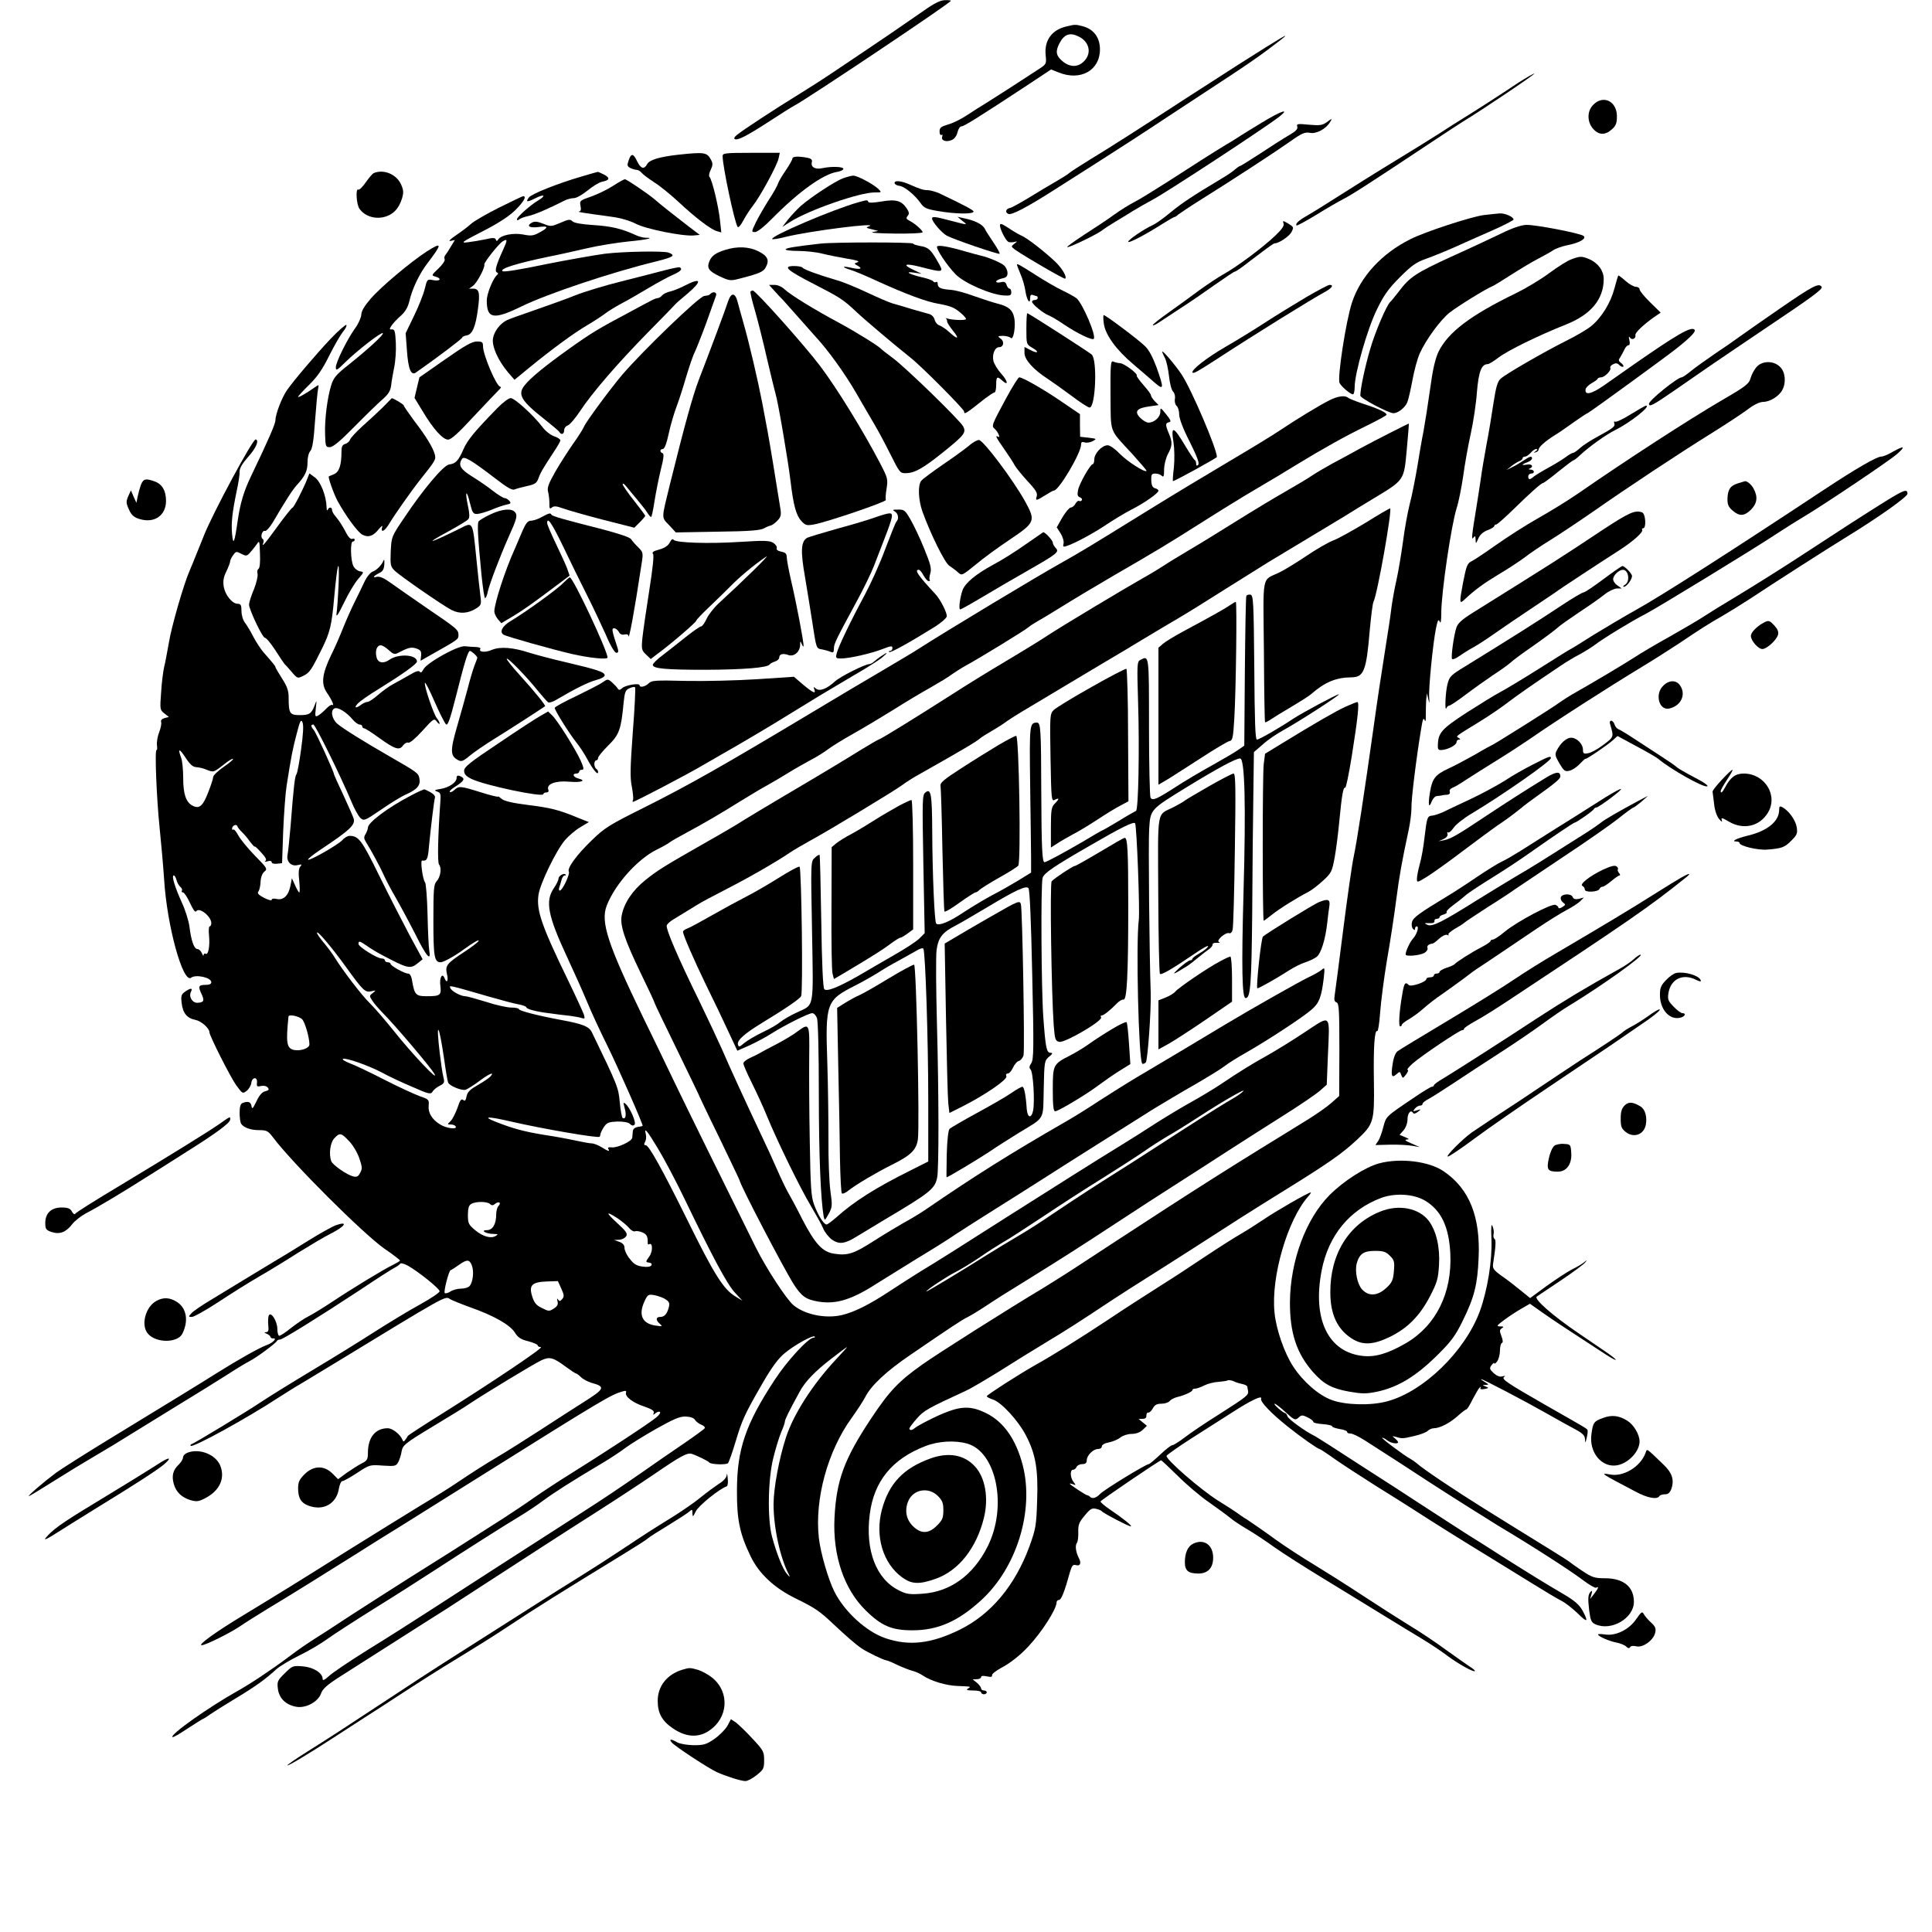 <?xml version="1.0" standalone="no"?>
<!DOCTYPE svg PUBLIC "-//W3C//DTD SVG 20010904//EN"
 "http://www.w3.org/TR/2001/REC-SVG-20010904/DTD/svg10.dtd">
<svg version="1.0" xmlns="http://www.w3.org/2000/svg"
 width="1024pt" height="1024pt" viewBox="0 0 1024 1024"
 preserveAspectRatio="xMidYMid meet">
<g transform="translate(0,1024) scale(0.1,-0.1)"
fill="#000000" stroke="none">
<path d="M4900 10186 c-140 -97 -235 -162 -310 -212 -41 -28 -122 -82 -180
-121 -58 -39 -148 -96 -200 -128 -98 -60 -271 -173 -304 -200 -11 -8 -17 -18
-13 -21 12 -12 63 14 177 88 63 41 126 81 140 88 70 37 830 545 830 556 0 2
-15 4 -32 3 -23 0 -57 -17 -108 -53z"/>
<path d="M5653 10100 c-78 -18 -118 -73 -111 -151 5 -46 4 -49 -31 -72 -111
-73 -242 -157 -284 -183 -26 -16 -73 -45 -104 -66 -30 -20 -75 -42 -99 -48
-37 -11 -44 -17 -44 -37 0 -13 4 -21 10 -18 6 3 7 -1 4 -9 -8 -21 21 -31 51
-18 14 6 26 23 30 41 4 17 13 31 20 31 14 0 83 43 348 217 l128 85 40 -16
c116 -47 219 11 219 122 0 62 -32 106 -88 122 -41 11 -44 11 -89 0z m67 -55
c55 -28 67 -89 25 -130 -32 -33 -75 -32 -114 1 -34 29 -38 51 -16 94 26 50 57
60 105 35z"/>
<path d="M6710 9990 c-52 -33 -122 -77 -155 -98 -33 -21 -85 -55 -115 -74 -30
-19 -93 -60 -140 -90 -247 -161 -435 -281 -520 -332 -52 -32 -102 -64 -110
-71 -8 -8 -42 -29 -75 -48 -33 -19 -97 -57 -142 -85 -45 -27 -89 -52 -99 -54
-23 -4 -29 -24 -9 -32 18 -7 101 37 245 129 36 23 135 86 220 140 85 54 259
166 385 250 127 83 277 182 335 220 58 38 141 95 185 128 131 98 130 101 -5
17z"/>
<path d="M8048 9802 c-94 -63 -231 -151 -288 -186 -25 -15 -88 -55 -140 -89
-52 -33 -144 -90 -205 -127 -115 -70 -264 -163 -375 -234 -36 -23 -86 -54
-112 -69 -46 -26 -64 -44 -56 -52 2 -3 49 23 104 56 54 34 119 71 144 84 44
22 146 88 450 290 83 55 165 109 183 120 98 59 389 255 379 255 -5 0 -43 -22
-84 -48z"/>
<path d="M8445 9685 c-34 -33 -34 -92 0 -129 30 -33 64 -33 99 -1 21 19 26 33
26 69 0 79 -72 115 -125 61z"/>
<path d="M6691 9592 c-52 -31 -104 -64 -117 -72 -12 -8 -46 -30 -76 -47 -64
-39 -145 -90 -315 -200 -71 -45 -148 -93 -173 -105 -25 -13 -72 -42 -105 -66
-33 -24 -105 -72 -160 -107 -55 -36 -95 -65 -88 -65 17 0 153 66 183 88 14 11
45 31 70 46 25 15 68 41 95 58 28 17 75 44 105 60 77 41 603 386 671 440 59
47 9 30 -90 -30z"/>
<path d="M7030 9591 c-21 -15 -37 -17 -92 -12 -61 6 -67 5 -62 -11 3 -12 -8
-24 -43 -44 -26 -15 -94 -58 -151 -96 -57 -37 -106 -68 -110 -68 -3 0 -14 -8
-25 -17 -10 -10 -45 -34 -78 -53 -145 -87 -199 -122 -264 -175 -38 -32 -81
-62 -95 -68 -47 -21 -130 -78 -130 -88 0 -11 93 38 187 98 29 18 55 33 58 33
4 0 13 6 20 13 8 6 64 44 125 82 182 114 390 250 468 305 62 44 78 51 105 46
33 -7 84 20 106 56 14 22 12 22 -19 -1z"/>
<path d="M3595 9420 c-98 -11 -153 -27 -165 -50 -16 -30 -34 -24 -53 15 -20
43 -32 44 -45 5 -9 -25 -8 -31 8 -40 10 -5 25 -10 33 -10 8 0 21 -7 28 -16 7
-9 37 -31 66 -50 29 -18 87 -65 129 -104 91 -85 170 -145 203 -155 l24 -7 -7
65 c-7 70 -42 217 -56 230 -4 5 -1 22 7 37 11 24 12 34 2 52 -22 41 -33 43
-174 28z"/>
<path d="M3830 9413 c0 -56 65 -360 80 -376 4 -5 17 10 29 33 12 23 35 59 51
79 38 47 130 216 137 253 l6 28 -152 0 c-137 0 -151 -2 -151 -17z"/>
<path d="M4200 9400 c0 -6 -15 -33 -34 -61 -19 -27 -38 -59 -42 -71 -3 -11
-25 -51 -49 -87 -23 -36 -54 -90 -68 -118 -25 -52 -25 -53 -5 -53 12 0 50 30
92 73 139 141 268 234 343 246 19 3 34 11 33 16 0 12 -62 14 -110 4 -39 -9
-64 5 -57 32 3 12 -3 19 -25 23 -46 9 -78 7 -78 -4z"/>
<path d="M1982 9323 c-7 -2 -26 -25 -43 -49 -17 -24 -34 -42 -40 -39 -15 10
-10 -79 6 -101 26 -38 78 -56 127 -45 50 11 82 44 99 100 9 32 8 44 -6 75 -25
53 -91 80 -143 59z"/>
<path d="M3084 9305 c-130 -38 -268 -93 -281 -112 -19 -25 -9 -26 36 -3 46 23
57 14 14 -12 -41 -24 -113 -88 -113 -100 0 -7 4 -7 13 0 6 5 28 13 47 17 31 6
108 39 192 82 14 7 37 13 50 13 13 0 45 18 73 41 27 22 61 43 77 46 40 8 43
20 9 38 -17 8 -31 15 -33 14 -2 0 -40 -11 -84 -24z"/>
<path d="M4468 9295 c-41 -15 -169 -99 -223 -146 -19 -17 -49 -49 -67 -71
l-32 -41 42 27 c100 63 367 156 447 156 39 0 39 0 20 19 -28 26 -112 71 -133
70 -9 0 -34 -7 -54 -14z"/>
<path d="M3251 9256 c-29 -19 -82 -45 -116 -57 -61 -21 -64 -23 -58 -51 4 -19
1 -28 -8 -29 -14 -2 20 -7 173 -28 47 -6 97 -21 128 -37 53 -28 248 -67 307
-62 l32 3 -62 47 c-79 61 -145 113 -177 141 -35 30 -149 107 -158 107 -4 0
-32 -15 -61 -34z"/>
<path d="M4742 9268 c2 -6 14 -12 25 -13 25 -2 81 -47 112 -91 18 -26 31 -32
89 -42 97 -17 192 -18 192 -3 0 7 -48 33 -185 98 -17 7 -42 14 -55 15 -26 0
-42 5 -103 32 -44 19 -80 21 -75 4z"/>
<path d="M2644 9139 c-66 -33 -133 -72 -148 -86 -15 -14 -51 -41 -79 -60 -31
-21 -43 -33 -29 -30 l23 5 -22 -36 c-12 -21 -26 -41 -30 -46 -4 -5 -5 -14 -2
-21 2 -8 -13 -29 -34 -49 -37 -35 -37 -36 -15 -42 35 -10 26 -26 -11 -19 -33
6 -33 6 -46 -47 -7 -29 -33 -94 -57 -143 l-44 -91 7 -94 c7 -98 22 -133 48
-114 113 79 245 179 245 185 0 4 10 9 22 11 31 4 49 46 61 139 12 87 7 109
-25 109 l-22 0 21 15 c21 15 65 98 60 113 -3 10 74 107 96 122 28 17 28 9 3
-45 -36 -79 -46 -113 -32 -119 7 -3 8 -7 1 -13 -22 -18 -55 -100 -55 -136 0
-97 36 -103 182 -32 137 67 476 181 718 240 91 23 102 31 64 46 -26 10 -243 6
-339 -6 -52 -7 -206 -34 -305 -54 -153 -32 -231 -44 -237 -38 -13 14 79 42
247 77 52 10 144 31 205 45 60 14 157 29 214 35 96 9 146 20 92 20 -13 0 -37
7 -54 15 -72 33 -127 46 -220 52 -63 4 -104 11 -113 20 -11 12 -21 11 -64 -8
-47 -20 -51 -21 -90 -5 -31 12 -46 14 -61 6 -32 -18 -12 -30 38 -23 52 7 52
-3 -1 -31 -29 -16 -43 -17 -83 -9 -52 10 -118 -3 -132 -26 -7 -10 -9 -11 -13
-1 -3 10 -15 11 -53 2 -28 -6 -70 -13 -95 -16 -41 -5 -35 0 78 58 83 42 140
80 173 112 44 44 62 74 42 74 -5 0 -62 -28 -129 -61z"/>
<path d="M4550 9168 c-133 -37 -470 -181 -457 -195 3 -3 34 2 69 11 129 32
509 80 443 56 -17 -6 -15 -8 15 -15 l35 -9 -30 -6 c-16 -4 36 -7 118 -8 81 -1
147 2 147 7 0 10 -40 46 -68 60 -19 10 -21 15 -11 27 9 11 8 19 -5 39 -28 42
-58 50 -134 37 -42 -7 -68 -8 -70 -2 -4 11 -5 11 -52 -2z"/>
<path d="M7864 9100 c-68 -9 -313 -89 -389 -128 -151 -75 -264 -198 -309 -335
-32 -96 -79 -402 -66 -427 11 -21 58 -60 71 -60 5 0 9 18 9 39 0 72 68 310
118 411 37 76 61 110 122 171 63 63 86 79 140 98 36 13 103 40 150 61 47 21
136 61 198 88 62 27 113 54 114 58 1 14 -44 34 -72 33 -14 -1 -52 -5 -86 -9z"/>
<path d="M4940 9082 c0 -17 52 -77 78 -91 39 -21 275 -101 280 -96 3 3 -13 31
-34 62 -21 32 -41 62 -43 68 -11 25 -53 47 -116 59 l-30 7 25 -21 c31 -24 32
-24 -60 0 -83 22 -100 24 -100 12z"/>
<path d="M6803 9056 c5 -12 -8 -31 -46 -67 -64 -61 -205 -166 -273 -203 -27
-15 -84 -53 -127 -84 -42 -31 -114 -84 -161 -117 -47 -33 -86 -64 -86 -68 0
-4 12 1 28 11 15 10 68 45 117 77 50 32 133 89 186 127 53 37 99 68 103 68 4
0 24 13 44 28 20 16 65 49 99 75 34 26 64 47 68 47 23 0 78 37 90 60 13 25 12
27 -17 45 -28 16 -31 17 -25 1z"/>
<path d="M5300 9045 c0 -19 29 -77 43 -86 5 -4 19 -4 31 -2 20 5 20 5 2 -9
-18 -14 -18 -15 5 -32 53 -37 261 -158 265 -153 10 10 -16 54 -52 89 -57 54
-150 127 -182 140 -15 7 -46 25 -69 41 -34 22 -43 25 -43 12z"/>
<path d="M7956 9002 c-50 -24 -169 -80 -265 -123 -187 -86 -219 -107 -277
-184 -21 -27 -41 -52 -45 -55 -18 -14 -80 -157 -107 -251 -27 -92 -52 -209
-52 -246 0 -14 150 -93 175 -93 25 0 62 29 74 58 6 15 18 67 27 116 9 50 26
114 39 143 33 73 109 177 158 216 40 32 195 128 227 140 8 3 53 31 100 61 47
30 110 68 141 84 31 16 67 36 80 45 13 9 48 22 79 28 61 12 99 34 84 48 -14
14 -257 61 -305 59 -27 -1 -75 -17 -133 -46z"/>
<path d="M4350 8949 c-139 -16 -181 -23 -186 -30 -3 -5 26 -9 65 -9 38 0 96
-6 128 -14 32 -8 92 -20 133 -27 51 -8 69 -14 55 -19 -19 -7 -19 -7 0 -18 30
-16 15 -22 -30 -12 -52 12 -57 5 -8 -10 21 -6 85 -33 143 -60 154 -70 262
-110 324 -120 30 -5 65 -14 78 -21 28 -14 68 -50 68 -60 0 -8 -72 -6 -100 3
-8 3 -12 3 -7 1 4 -3 7 -10 7 -17 0 -6 14 -28 31 -49 36 -44 26 -49 -19 -8
-17 16 -41 32 -52 36 -11 3 -23 17 -26 30 -3 13 -16 27 -27 30 -12 3 -53 15
-92 26 -38 12 -86 26 -105 31 -19 6 -80 32 -135 58 -55 26 -127 56 -160 65
-94 27 -175 57 -181 66 -3 5 -23 9 -44 9 -64 0 -41 -21 103 -95 140 -72 156
-82 227 -149 48 -45 202 -175 285 -241 59 -46 285 -274 285 -286 0 -18 8 -13
111 69 23 17 45 32 50 32 5 0 9 18 9 40 0 44 5 48 32 23 34 -31 31 -4 -5 36
-19 21 -38 52 -42 69 -7 35 8 72 31 72 23 0 29 29 8 45 -18 13 -17 14 11 15
17 0 36 -5 42 -11 15 -15 28 66 18 109 -8 39 -30 58 -85 72 -25 6 -82 25 -128
41 -45 17 -102 32 -126 33 -50 4 -66 11 -66 32 0 8 -4 13 -9 9 -5 -3 -12 -1
-15 4 -3 5 -30 15 -58 21 -69 16 -98 33 -43 25 l40 -6 -44 21 c-60 28 -45 36
31 17 134 -34 133 -34 96 30 -34 60 -49 73 -90 79 -21 4 -38 9 -38 13 0 8
-418 8 -490 0z"/>
<path d="M2263 8908 c-85 -55 -246 -190 -298 -251 -33 -38 -50 -66 -50 -85 -1
-15 -15 -48 -33 -72 -44 -62 -102 -180 -102 -207 0 -20 7 -16 53 30 64 62 189
159 196 151 7 -7 -76 -83 -181 -167 -65 -51 -80 -69 -92 -107 -21 -66 -36
-185 -33 -262 2 -64 3 -68 25 -68 17 0 55 32 130 108 59 60 126 125 148 144
32 28 43 45 47 74 2 22 10 65 16 96 7 32 11 90 9 130 -3 61 -6 73 -20 72 -15
-1 -15 1 -3 20 8 12 30 36 50 53 24 22 37 45 45 78 14 62 53 145 95 199 80
105 80 116 -2 64z"/>
<path d="M4967 8934 c-9 -9 52 -101 98 -148 45 -46 184 -107 255 -112 34 -2
40 0 40 17 0 10 -4 19 -9 19 -5 0 -13 9 -16 20 -5 15 -12 19 -31 14 -13 -3
-24 -2 -24 4 0 5 14 12 30 16 23 4 30 11 30 29 0 13 -8 31 -18 40 -17 15 -85
44 -123 52 -9 2 -47 12 -85 23 -85 25 -139 34 -147 26z"/>
<path d="M3842 8915 c-50 -16 -71 -31 -83 -62 -13 -35 -2 -50 56 -78 53 -24
55 -25 112 -10 100 26 120 35 132 59 20 37 10 59 -39 84 -50 25 -112 28 -178
7z"/>
<path d="M8330 8866 c-20 -6 -73 -40 -118 -73 -45 -34 -126 -82 -179 -108
-239 -116 -358 -206 -409 -310 -17 -37 -30 -92 -44 -196 -11 -79 -27 -180 -35
-224 -9 -44 -24 -132 -34 -195 -11 -63 -28 -151 -40 -195 -11 -44 -27 -133
-35 -197 -9 -64 -24 -157 -35 -205 -11 -48 -22 -113 -26 -143 -3 -30 -19 -136
-35 -235 -16 -99 -43 -277 -59 -395 -50 -355 -89 -611 -106 -690 -9 -41 -34
-217 -56 -390 -22 -173 -42 -329 -45 -346 -4 -23 -1 -33 10 -37 13 -5 15 -38
15 -251 l-1 -245 -43 -38 c-24 -21 -81 -61 -127 -89 -46 -28 -159 -99 -253
-156 -157 -97 -321 -201 -488 -309 -252 -164 -317 -206 -437 -285 -74 -49
-172 -111 -218 -139 -194 -116 -563 -350 -642 -406 -126 -89 -176 -141 -274
-289 -142 -214 -183 -326 -193 -525 -10 -200 51 -379 166 -491 83 -82 138
-105 247 -105 134 0 242 47 365 160 188 172 281 474 220 714 -36 138 -100 230
-194 277 -73 36 -124 38 -204 8 -57 -21 -159 -73 -177 -89 -13 -11 -26 -11
-26 0 0 4 18 28 39 52 38 43 55 53 261 148 25 11 104 58 177 103 72 46 184
115 247 153 111 67 166 102 353 226 45 30 126 81 178 114 53 33 167 106 253
161 234 151 279 180 487 309 226 140 300 192 376 263 90 84 94 96 91 307 -3
182 3 279 18 270 4 -2 11 41 15 98 4 56 20 181 36 277 17 96 39 240 49 319 18
137 29 197 66 371 9 41 15 94 15 117 -2 40 25 261 51 418 8 51 13 64 18 50 5
-14 8 -6 7 25 0 25 1 61 2 80 l4 35 7 -30 c7 -27 7 -26 5 9 -4 46 20 288 36
366 9 43 13 51 20 35 5 -13 8 3 8 47 1 114 53 463 81 553 11 33 26 110 35 170
8 61 26 162 40 225 14 63 29 163 33 222 9 108 24 148 57 148 7 0 33 16 59 36
49 37 210 116 356 174 133 53 200 134 200 242 0 43 -31 85 -76 104 -40 17 -49
17 -94 0z m-3205 -6277 c157 -43 216 -336 109 -547 -76 -151 -197 -239 -344
-249 -67 -5 -85 -3 -124 17 -122 59 -181 213 -156 405 22 174 119 293 294 360
68 27 156 32 221 14z"/>
<path d="M4932 2510 c-144 -52 -220 -132 -258 -272 -37 -141 6 -284 107 -358
51 -37 90 -39 178 -8 122 43 216 162 256 323 26 106 7 214 -48 273 -57 62
-140 76 -235 42z m39 -199 c24 -24 29 -38 29 -76 0 -40 -5 -52 -34 -81 -43
-43 -82 -45 -124 -6 -39 36 -49 86 -28 136 26 62 107 77 157 27z"/>
<path d="M5390 8836 c0 -2 9 -25 19 -49 11 -25 23 -66 26 -91 8 -48 25 -73 25
-36 0 16 4 20 16 16 9 -3 18 -6 20 -6 2 0 4 -4 4 -10 0 -5 -7 -10 -15 -10 -8
0 -15 -4 -15 -9 0 -13 59 -61 87 -72 13 -5 51 -27 84 -50 67 -45 147 -84 156
-75 15 15 -59 188 -91 215 -9 7 -42 26 -74 41 -32 15 -97 53 -145 84 -85 54
-97 61 -97 52z"/>
<path d="M3525 8808 c-38 -10 -142 -37 -230 -59 -88 -22 -198 -55 -245 -74
-47 -19 -145 -54 -217 -79 -73 -25 -141 -49 -150 -55 -34 -18 -64 -58 -70 -94
-7 -43 27 -118 80 -181 l34 -39 79 65 c124 101 233 181 309 226 39 23 81 51
95 62 14 11 52 34 85 52 33 17 98 55 145 83 47 28 104 59 128 69 40 18 51 30
35 39 -5 2 -39 -5 -78 -15z"/>
<path d="M8557 8712 c-20 -77 -68 -155 -124 -201 -21 -17 -80 -52 -133 -78
-114 -57 -317 -174 -346 -200 -16 -14 -25 -42 -38 -128 -9 -60 -25 -159 -37
-220 -11 -60 -25 -141 -30 -180 -6 -38 -16 -108 -24 -155 -25 -151 -27 -176
-16 -160 9 12 11 10 12 -10 1 -24 1 -24 14 5 8 20 26 36 49 45 20 7 36 17 36
22 0 4 4 8 10 8 5 0 45 35 89 78 93 91 150 142 160 142 3 0 40 27 80 60 41 33
77 60 80 60 3 0 20 12 36 28 51 47 138 109 185 132 82 41 194 130 164 130 -4
0 -40 -21 -81 -46 -40 -25 -77 -43 -83 -39 -5 3 -7 0 -4 -8 6 -17 -5 -26 -88
-71 -37 -20 -79 -47 -94 -61 -15 -14 -31 -25 -36 -25 -5 0 -24 -11 -41 -24
-18 -13 -59 -38 -92 -56 -33 -18 -67 -39 -76 -46 -20 -18 -29 -18 -29 1 0 8 7
15 15 15 21 0 19 20 -2 21 -11 0 -13 3 -5 6 22 9 12 25 -13 21 -14 -3 -25 -3
-25 -1 0 2 11 8 25 13 14 5 25 14 25 20 0 15 -11 12 -45 -11 -16 -11 -43 -27
-60 -35 l-30 -15 25 20 c14 11 33 23 43 27 9 3 17 10 17 15 0 5 6 9 13 9 7 0
20 9 30 20 9 11 22 20 29 20 9 0 8 -4 -2 -11 -13 -9 -13 -10 0 -6 8 2 15 9 15
14 0 14 37 46 85 76 19 11 65 43 101 69 37 26 70 48 73 48 6 0 425 305 477
347 76 61 99 87 90 96 -18 18 -95 -27 -329 -190 -45 -32 -113 -79 -151 -106
-67 -46 -102 -54 -97 -20 1 8 16 23 32 32 16 9 31 19 32 24 2 4 10 7 18 7 19
0 56 38 49 50 -3 5 3 14 14 19 15 8 23 7 34 -4 8 -8 17 -11 21 -8 3 3 -2 12
-12 19 -14 11 -15 16 -4 31 6 10 16 28 22 41 5 12 15 22 21 22 7 0 9 10 5 28
-4 18 -4 22 3 13 10 -16 33 -6 29 13 -3 12 41 54 100 96 l34 23 -56 55 c-31
30 -56 61 -56 69 0 7 -9 13 -20 13 -10 0 -35 14 -53 30 -19 17 -36 30 -39 30
-2 0 -11 -31 -21 -68z"/>
<path d="M3629 8726 c-25 -13 -60 -27 -77 -31 -17 -3 -36 -13 -43 -21 -6 -8
-17 -14 -23 -14 -6 0 -22 -6 -36 -14 -14 -7 -61 -32 -105 -56 -174 -92 -214
-117 -325 -196 -129 -92 -208 -156 -240 -197 -38 -48 -18 -82 107 -180 39 -31
75 -61 78 -67 10 -17 25 -11 25 9 0 11 8 22 19 26 10 3 39 36 64 74 66 100
202 257 360 418 77 78 143 146 146 150 3 4 32 30 64 56 81 69 75 89 -14 43z"/>
<path d="M4105 8698 c16 -18 36 -40 45 -48 8 -9 44 -49 80 -90 36 -41 78 -88
93 -105 64 -68 157 -197 216 -300 35 -60 78 -135 96 -165 18 -30 56 -101 84
-157 49 -98 52 -102 83 -101 46 1 89 25 193 108 117 94 127 107 110 140 -17
32 -303 311 -375 364 -30 22 -57 43 -60 47 -13 15 -136 91 -221 137 -129 69
-258 148 -290 178 -14 14 -37 24 -54 24 l-29 0 29 -32z"/>
<path d="M6925 8666 c-61 -36 -162 -98 -225 -139 -63 -41 -157 -98 -209 -128
-95 -55 -181 -122 -170 -134 6 -6 30 8 132 74 193 126 499 316 570 354 37 21
48 37 24 37 -7 0 -62 -29 -122 -64z"/>
<path d="M9440 8609 c-96 -66 -193 -134 -215 -150 -22 -16 -80 -57 -130 -90
-49 -34 -109 -76 -132 -95 -23 -19 -45 -34 -50 -34 -22 0 -173 -122 -173 -140
0 -19 20 -9 137 72 65 45 150 104 188 130 39 27 167 113 285 193 258 173 313
213 305 225 -14 22 -48 4 -215 -111z"/>
<path d="M3978 8695 c-3 -3 8 -49 24 -103 15 -53 44 -167 63 -252 20 -85 40
-168 45 -185 13 -39 67 -356 80 -465 15 -128 30 -182 57 -211 22 -24 28 -26
71 -18 68 13 383 120 377 129 -2 4 -1 31 4 60 8 50 6 57 -34 134 -91 174 -229
398 -318 516 -83 110 -342 400 -357 400 -4 0 -9 -2 -12 -5z"/>
<path d="M3766 8683 c-4 -5 -12 -9 -17 -9 -5 -1 -13 -2 -17 -3 -28 -4 -320
-285 -433 -416 -62 -73 -190 -246 -203 -275 -6 -14 -31 -54 -57 -90 -25 -36
-68 -102 -94 -147 -38 -67 -46 -88 -40 -110 4 -16 7 -43 7 -61 -1 -28 2 -31
13 -22 11 9 24 8 57 -4 24 -9 119 -36 211 -60 l169 -43 29 29 c16 16 29 32 29
34 0 3 -27 39 -60 81 -33 41 -60 81 -60 87 1 6 10 0 21 -14 11 -14 37 -45 57
-69 20 -24 44 -54 52 -67 8 -13 17 -24 21 -24 3 0 11 37 18 83 7 45 22 120 33
166 16 62 18 86 10 89 -16 5 -15 22 1 22 9 0 20 29 31 80 9 44 29 111 43 148
14 37 37 110 52 162 16 52 35 109 44 125 8 17 36 87 61 155 24 69 48 133 51
143 7 17 -14 25 -29 10z"/>
<path d="M3859 8643 c-13 -41 -95 -261 -154 -413 -33 -86 -75 -238 -155 -560
-45 -184 -45 -170 -4 -213 l36 -39 222 4 c169 2 227 7 246 18 14 8 30 14 35
15 6 0 21 11 34 24 19 19 22 30 18 60 -23 146 -59 364 -67 406 -5 28 -19 100
-30 160 -23 119 -70 321 -100 425 -10 36 -24 84 -30 108 -13 52 -34 54 -51 5z"/>
<path d="M5440 8498 c0 -82 0 -83 31 -101 40 -23 31 -34 -10 -12 l-31 16 0
-32 c0 -35 46 -87 123 -137 23 -15 79 -55 125 -89 46 -35 89 -63 97 -63 32 0
42 255 11 281 -17 15 -335 219 -341 219 -3 0 -5 -37 -5 -82z"/>
<path d="M5850 8528 c7 -61 65 -141 156 -218 42 -36 94 -80 115 -99 48 -41 49
-31 9 82 -21 56 -41 94 -63 114 -36 35 -207 163 -217 163 -3 0 -3 -19 0 -42z"/>
<path d="M1753 8445 c-80 -85 -194 -219 -232 -273 -27 -39 -61 -127 -61 -159
0 -19 -37 -104 -130 -298 -38 -79 -57 -144 -70 -234 -17 -118 -24 -136 -30
-71 -5 58 0 109 25 230 9 41 16 87 15 101 0 18 15 43 44 76 43 47 61 90 41 94
-15 3 -227 -390 -274 -509 -12 -29 -30 -76 -42 -104 -11 -29 -27 -66 -34 -83
-29 -64 -97 -298 -110 -382 -9 -48 -19 -106 -25 -128 -5 -22 -13 -82 -16 -134
-7 -91 -6 -94 17 -112 l24 -19 -23 -6 c-14 -4 -21 -12 -18 -21 3 -7 -2 -32
-10 -53 -9 -22 -14 -53 -12 -70 2 -16 1 -27 -2 -25 -11 7 0 -259 16 -412 8
-78 19 -202 24 -275 15 -246 100 -553 143 -520 25 19 107 1 107 -24 0 -9 -10
-14 -28 -14 -40 0 -43 -7 -25 -46 18 -37 14 -47 -19 -49 -28 -2 -49 32 -36 58
11 21 -1 22 -31 1 -20 -14 -23 -23 -18 -61 6 -53 28 -80 74 -89 30 -6 73 -44
73 -65 0 -18 110 -236 142 -281 33 -45 34 -46 55 -30 12 9 23 28 25 42 4 33
34 34 30 1 -2 -20 1 -22 22 -17 14 3 28 0 35 -8 9 -11 6 -15 -13 -20 -17 -4
-32 -21 -47 -54 -19 -39 -23 -43 -26 -24 -4 22 -18 27 -47 16 -11 -4 -16 -19
-16 -53 0 -25 4 -51 8 -57 14 -21 51 -34 95 -34 40 0 48 -4 73 -37 103 -138
479 -512 591 -591 46 -31 83 -60 83 -63 0 -3 -17 -13 -37 -23 -50 -24 -216
-125 -324 -197 -47 -31 -104 -66 -126 -77 -22 -11 -63 -39 -91 -61 -28 -23
-56 -41 -62 -41 -5 0 -10 16 -10 36 0 43 -36 97 -46 70 -3 -9 -4 -32 -2 -51 3
-27 0 -35 -12 -36 -11 0 -11 -2 3 -8 10 -4 19 -11 20 -16 1 -6 7 -9 14 -9 24
3 1 -23 -33 -35 -39 -14 -154 -79 -259 -145 -82 -52 -275 -170 -580 -356 -121
-74 -246 -153 -278 -176 -63 -47 -153 -124 -144 -124 3 0 61 35 129 78 68 43
168 104 223 136 55 32 136 81 180 109 44 27 157 97 250 154 94 57 213 131 265
164 52 34 109 68 125 76 34 17 138 94 143 106 2 4 9 7 16 7 14 0 204 118 426
264 85 57 166 109 180 116 14 7 28 17 31 22 3 5 22 0 42 -11 56 -32 167 -121
167 -135 0 -7 -46 -38 -102 -69 -57 -31 -164 -96 -238 -143 -74 -48 -225 -141
-335 -207 -110 -66 -231 -141 -270 -167 -77 -52 -347 -215 -367 -223 -7 -2
-11 -7 -7 -10 10 -12 295 144 469 258 36 23 90 57 120 74 30 18 109 66 175
106 589 359 584 356 608 341 12 -8 63 -28 112 -46 120 -42 209 -92 234 -133
16 -26 31 -36 71 -46 27 -7 50 -17 50 -22 0 -5 8 -9 17 -9 19 0 -261 -188
-529 -356 -95 -59 -174 -111 -176 -114 -1 -3 -7 -12 -13 -20 -9 -13 -11 -13
-16 -1 -12 29 -53 61 -78 61 -66 0 -105 -49 -105 -131 0 -33 -4 -41 -32 -55
-18 -9 -54 -32 -80 -50 l-46 -34 -30 30 c-44 44 -101 43 -148 -4 -28 -28 -34
-41 -34 -77 1 -50 15 -74 54 -89 79 -30 149 9 162 89 4 23 12 41 19 41 7 0 42
20 79 44 65 43 67 43 135 38 65 -4 70 -3 82 19 7 13 15 39 18 58 6 31 17 41
161 128 85 51 178 108 205 127 80 53 326 202 370 224 47 23 65 19 135 -33 26
-19 50 -35 54 -35 3 0 15 -9 25 -19 11 -11 36 -24 55 -30 77 -21 73 -31 -43
-104 -58 -37 -164 -105 -236 -152 -71 -46 -166 -106 -210 -132 -73 -43 -134
-82 -240 -153 -22 -15 -103 -66 -180 -112 -77 -47 -243 -150 -370 -229 -286
-180 -366 -229 -565 -350 -146 -88 -244 -159 -221 -159 20 0 143 61 198 97 32
22 101 65 153 97 104 62 290 178 470 291 63 40 171 108 240 150 69 43 258 162
420 263 646 405 687 429 749 447 17 5 22 4 19 -6 -7 -21 36 -54 97 -74 40 -14
54 -23 50 -34 -5 -11 -3 -12 10 -1 9 7 19 10 23 6 4 -4 -5 -17 -20 -29 -38
-32 -288 -195 -458 -301 -58 -36 -142 -91 -188 -123 -45 -32 -120 -82 -165
-111 -227 -145 -375 -239 -502 -318 -77 -49 -212 -135 -300 -192 -88 -58 -180
-118 -205 -133 -49 -32 -73 -48 -134 -94 -87 -65 -204 -143 -266 -177 -155
-87 -360 -232 -346 -245 3 -3 38 17 78 44 40 26 78 50 83 52 6 2 23 13 38 24
16 11 76 49 134 84 107 64 163 105 218 156 17 15 71 48 120 72 50 24 117 64
150 88 33 24 146 97 250 162 105 65 246 155 315 200 168 109 375 241 459 291
38 23 93 60 122 82 54 40 151 102 306 194 46 27 103 65 128 84 25 19 98 64
163 101 93 52 125 66 156 65 25 -1 43 -7 49 -17 5 -9 20 -20 33 -26 14 -5 22
-13 19 -19 -3 -5 -56 -44 -118 -86 -62 -42 -152 -104 -200 -138 -132 -92 -225
-154 -339 -227 -396 -254 -533 -343 -818 -527 -74 -48 -214 -137 -310 -196
-96 -60 -190 -123 -207 -140 -23 -21 -33 -25 -33 -15 0 32 -48 62 -105 67 -53
4 -56 3 -96 -37 -39 -38 -41 -44 -36 -84 7 -49 42 -83 96 -93 50 -10 116 25
132 69 9 26 32 47 108 95 125 80 320 204 446 284 55 34 163 103 240 154 324
210 490 318 665 429 102 65 239 155 305 200 143 98 178 117 202 109 28 -9 87
-38 93 -46 8 -10 89 -13 99 -3 4 6 23 57 40 115 35 116 47 143 144 311 47 81
82 129 115 156 51 43 150 98 160 89 3 -3 0 -6 -6 -6 -27 0 -140 -122 -207
-225 -153 -233 -199 -367 -199 -585 -1 -155 15 -230 72 -348 44 -92 125 -168
237 -223 104 -51 128 -67 201 -136 68 -64 123 -112 151 -130 27 -19 119 -63
130 -63 5 0 32 -11 60 -25 28 -13 64 -27 80 -31 15 -4 39 -14 53 -24 45 -30
124 -54 185 -56 75 -3 73 -3 55 -14 -11 -7 -4 -10 28 -10 23 0 42 -4 42 -10 0
-5 7 -10 15 -10 8 0 15 5 15 10 0 6 -7 10 -15 10 -8 0 -15 5 -15 11 0 6 -10
19 -22 30 l-23 18 23 1 c12 0 22 5 22 11 0 7 11 8 30 4 22 -5 30 -3 28 6 -2 6
20 23 47 38 47 24 104 69 147 116 71 76 148 197 148 232 0 7 6 13 13 13 12 0
30 46 58 148 10 33 16 41 30 37 24 -8 32 10 17 37 -16 31 -21 67 -10 81 5 7 8
32 7 57 -1 38 4 52 34 87 29 36 39 41 60 36 14 -3 28 -9 31 -13 7 -10 141 -80
153 -80 12 0 -40 42 -111 90 -28 19 -50 38 -49 42 2 7 313 218 321 218 3 0 42
-37 88 -82 46 -46 121 -110 168 -142 47 -33 96 -69 110 -81 14 -12 54 -39 90
-60 36 -21 101 -64 145 -96 44 -31 161 -106 260 -166 99 -61 241 -147 315
-193 74 -46 169 -103 210 -128 41 -25 100 -64 130 -87 58 -43 139 -89 147 -82
2 3 -10 13 -26 23 -16 11 -74 51 -128 90 -54 40 -141 98 -193 129 -52 32 -165
104 -250 160 -85 56 -201 129 -257 163 -55 33 -148 93 -205 134 -56 41 -123
87 -147 103 -25 15 -49 32 -55 37 -6 5 -51 34 -101 65 -92 58 -278 219 -272
237 2 5 61 47 133 93 71 45 168 107 215 137 97 63 161 93 153 73 -6 -16 52
-77 141 -148 74 -59 160 -119 169 -119 3 0 41 -25 83 -55 43 -30 139 -92 213
-139 74 -46 165 -103 202 -127 116 -75 247 -157 393 -246 77 -47 187 -115 245
-151 58 -36 123 -75 145 -86 22 -11 61 -42 88 -68 51 -51 58 -46 24 17 -17 30
-42 52 -102 87 -96 56 -199 120 -338 208 -56 36 -131 84 -166 105 -35 22 -139
90 -232 150 -93 61 -232 151 -309 200 -77 50 -166 107 -198 128 -31 20 -64 40
-72 45 -52 25 -141 90 -146 105 -3 9 -8 17 -12 17 -4 0 -20 11 -36 25 -16 14
-25 25 -20 25 5 0 31 -20 58 -45 46 -42 51 -44 68 -29 16 15 21 15 48 2 17 -8
31 -19 31 -24 -1 -5 21 -10 49 -12 27 -2 50 -7 50 -11 0 -5 18 -11 40 -15 22
-3 40 -10 40 -15 0 -6 8 -9 18 -9 9 1 44 -16 77 -37 113 -72 264 -170 340
-220 92 -60 303 -193 365 -231 186 -111 380 -236 453 -291 32 -24 62 -41 67
-38 17 10 11 -5 -11 -33 l-21 -27 7 25 c5 17 4 22 -3 15 -15 -15 -17 -33 -9
-101 7 -52 11 -63 33 -73 84 -38 204 32 204 119 0 79 -54 124 -150 125 -59 0
-71 4 -125 40 -33 22 -62 43 -65 46 -3 3 -45 30 -95 61 -49 30 -128 79 -175
108 -47 29 -130 81 -185 115 -154 96 -324 210 -358 241 -7 6 -21 16 -32 22
-32 17 -159 112 -149 112 5 0 18 -7 28 -15 20 -15 56 -20 56 -9 0 4 -8 13 -17
21 -16 13 -16 13 7 7 33 -10 36 -9 100 6 30 7 61 19 68 27 7 7 22 13 31 13 32
0 84 27 126 64 22 20 43 36 47 36 4 0 19 24 33 53 15 28 31 57 37 62 7 7 9 6
5 -1 -4 -7 3 -9 21 -6 24 5 24 6 7 13 -20 8 -20 8 0 9 18 1 17 2 -5 15 -14 8
-22 14 -19 15 10 0 226 -113 344 -180 55 -31 124 -70 153 -85 41 -22 52 -33
53 -54 1 -22 2 -21 9 9 5 19 6 38 4 41 -4 8 -10 11 -224 133 -202 116 -234
137 -218 148 9 6 6 7 -9 3 -14 -4 -29 2 -46 17 -22 21 -24 26 -11 43 8 10 14
15 14 9 0 -5 7 0 15 10 8 11 15 37 15 57 0 21 5 39 10 41 7 2 6 15 -2 36 -11
28 -10 34 2 42 12 8 10 10 -9 10 -21 0 -19 4 20 33 24 18 65 45 91 60 l47 27
68 -48 c60 -42 111 -76 331 -219 77 -50 73 -35 -4 17 -37 25 -97 66 -135 92
-139 94 -241 184 -224 196 6 4 63 42 127 85 64 43 122 86 129 95 13 16 12 16
-6 1 -11 -9 -40 -26 -65 -38 -25 -13 -84 -52 -133 -87 l-87 -64 -53 43 c-28
23 -73 58 -100 76 -42 31 -47 38 -43 65 14 91 16 125 7 130 -5 3 -7 14 -5 24
3 9 1 28 -5 42 -7 18 -9 0 -6 -70 4 -113 -21 -266 -61 -378 -78 -213 -298
-427 -491 -479 -87 -24 -224 -20 -295 7 -69 25 -151 97 -203 176 -47 71 -92
199 -100 289 -19 189 70 491 178 613 11 12 17 22 14 22 -13 0 -190 -102 -252
-145 -33 -22 -86 -56 -117 -74 -32 -18 -120 -74 -195 -124 -76 -51 -169 -112
-208 -136 -127 -81 -199 -127 -304 -197 -148 -98 -292 -188 -384 -239 -93 -53
-256 -158 -257 -165 0 -4 15 -12 34 -18 45 -16 133 -112 172 -187 53 -100 67
-182 61 -347 -4 -132 -7 -150 -40 -242 -77 -210 -205 -363 -373 -445 -150 -73
-265 -86 -390 -44 -101 34 -218 140 -272 248 -33 66 -73 205 -82 284 -23 206
47 461 174 636 28 39 60 88 71 109 32 63 111 137 240 225 215 147 268 182 299
198 17 8 63 36 101 61 73 48 87 57 225 142 193 120 273 171 462 295 109 72
255 166 324 210 70 44 185 119 258 166 72 47 208 133 301 192 94 59 185 121
203 138 l34 30 6 153 c10 229 20 219 -123 125 -66 -44 -154 -98 -195 -121 -85
-47 -154 -90 -255 -158 -38 -25 -108 -67 -155 -93 -47 -26 -130 -76 -185 -111
-55 -36 -136 -87 -180 -114 -109 -66 -384 -240 -600 -377 -255 -163 -385 -245
-470 -296 -38 -24 -109 -69 -156 -100 -110 -73 -190 -113 -257 -129 -86 -20
-195 2 -256 52 -37 30 -145 196 -200 306 -150 302 -377 763 -434 882 -38 80
-111 231 -162 335 -190 393 -228 509 -194 596 44 113 163 245 263 295 31 15
63 33 71 40 8 6 44 27 80 46 106 57 189 106 290 169 52 32 120 73 150 89 30
17 80 46 110 65 30 19 82 48 115 66 33 17 76 44 95 59 19 14 78 51 130 80 52
29 147 86 210 125 63 40 153 94 200 120 47 27 99 58 115 71 17 12 50 33 75 47
62 33 312 186 330 202 8 7 31 22 50 33 19 10 71 42 115 69 72 45 187 114 285
171 215 124 301 176 455 274 99 63 236 148 305 188 69 40 163 97 210 126 141
86 259 152 372 207 59 29 107 55 107 59 1 11 -45 33 -124 58 -38 13 -74 27
-80 32 -16 14 -54 9 -98 -13 -56 -28 -175 -101 -262 -159 -38 -26 -160 -100
-270 -165 -110 -65 -306 -183 -435 -263 -320 -198 -340 -210 -460 -278 -122
-68 -604 -358 -755 -455 -16 -11 -102 -62 -190 -114 -88 -51 -245 -145 -350
-208 -502 -301 -672 -397 -911 -517 -183 -91 -209 -107 -277 -173 -80 -77
-133 -149 -122 -167 7 -12 -34 -100 -48 -100 -5 0 -6 7 -3 16 3 9 9 27 12 40
3 13 11 24 17 24 6 0 8 2 5 5 -9 10 -38 -7 -38 -22 0 -8 -11 -31 -25 -51 -46
-68 -32 -144 70 -363 35 -75 82 -180 105 -235 22 -54 71 -160 108 -234 61
-124 192 -422 188 -427 -1 -2 -13 -4 -27 -6 -15 -3 -24 -11 -25 -23 -1 -10 -2
-26 -3 -34 -2 -19 -79 -55 -110 -51 -15 2 -21 -1 -17 -8 10 -16 1 -14 -36 9
-18 11 -41 20 -52 20 -10 0 -48 7 -85 15 -36 8 -111 22 -166 30 -104 17 -162
32 -254 68 -80 31 -48 32 81 2 170 -39 457 -88 466 -80 2 2 4 9 5 17 2 7 10
24 20 38 14 20 26 24 69 26 33 0 58 -4 67 -13 9 -9 17 -11 24 -4 11 11 -24 91
-48 111 -12 10 -12 6 -4 -24 10 -36 5 -61 -11 -51 -4 2 -11 40 -15 82 -7 79
-11 89 -148 372 -15 31 -49 44 -162 65 -129 24 -225 49 -225 58 0 4 -18 8 -40
8 -22 0 -82 13 -133 30 -52 16 -102 30 -111 30 -24 0 -73 27 -79 43 -6 16 -17
19 208 -46 66 -19 137 -38 158 -41 20 -4 37 -11 37 -15 0 -8 43 -20 90 -27 66
-9 110 -15 142 -18 20 -3 47 -7 59 -11 18 -6 20 -4 14 17 -4 12 -41 93 -82
178 -142 292 -171 375 -159 457 8 59 94 236 141 291 20 23 57 54 81 68 l45 27
-58 23 c-101 42 -145 53 -267 68 -80 10 -125 21 -137 32 -11 9 -19 15 -19 12
0 -3 -42 7 -92 23 -109 34 -116 34 -140 12 -10 -9 -21 -14 -24 -10 -3 3 7 14
23 24 49 31 58 43 42 54 -20 12 -29 11 -29 -4 0 -24 -39 -50 -83 -58 -34 -5
-38 -8 -21 -14 19 -6 21 -13 18 -53 -13 -182 -16 -323 -7 -334 15 -18 8 -66
-13 -89 -15 -16 -17 -43 -17 -208 0 -193 5 -221 39 -221 14 0 73 32 119 66 55
40 89 59 81 46 -4 -7 -38 -33 -75 -57 -94 -62 -102 -72 -92 -118 9 -36 -1 -52
-13 -21 -12 31 -28 2 -22 -41 6 -50 0 -55 -74 -55 -55 0 -63 8 -75 78 -4 28
-12 42 -22 42 -19 0 -93 41 -93 52 0 4 -7 8 -15 8 -8 0 -15 5 -15 10 0 6 -8
10 -17 10 -24 0 -123 62 -123 77 0 18 7 16 43 -9 18 -13 52 -34 77 -47 141
-75 154 -78 193 -47 l27 22 -70 129 c-38 72 -111 214 -161 316 -92 187 -108
209 -157 209 -9 0 -27 -10 -38 -23 -25 -26 -174 -111 -181 -103 -3 3 26 26 63
51 161 107 189 134 178 168 -4 12 -29 69 -55 125 -27 57 -49 106 -49 109 0 12
-94 219 -107 234 -16 19 -17 29 -2 29 10 0 142 -268 200 -405 16 -40 39 -81
49 -90 19 -17 23 -15 110 44 49 34 109 71 133 81 58 26 77 48 70 84 -6 29 -8
31 -163 120 -134 77 -244 146 -272 170 -30 26 -38 73 -14 82 18 7 63 -21 94
-58 13 -16 30 -28 38 -28 8 0 14 -4 14 -10 0 -5 4 -10 10 -10 5 0 40 -22 77
-49 86 -62 110 -70 129 -42 8 11 21 18 28 15 8 -3 39 23 75 63 59 65 62 67 76
49 8 -11 15 -16 15 -10 0 5 -7 18 -15 28 -18 24 -68 172 -63 187 2 6 25 -39
51 -99 27 -61 54 -115 61 -121 9 -8 21 24 51 142 46 183 65 247 76 247 8 0 39
-28 39 -36 0 -2 -7 -21 -15 -41 -8 -21 -24 -74 -35 -118 -12 -44 -37 -136 -57
-204 -38 -131 -37 -158 6 -180 16 -9 27 -5 61 24 23 19 83 60 133 91 70 43
222 141 266 171 5 3 -55 78 -136 167 -40 44 -70 82 -67 85 6 6 103 -93 164
-169 25 -30 49 -58 55 -62 5 -4 26 2 45 14 98 58 169 93 210 104 25 6 45 17
45 25 0 17 -39 30 -205 69 -74 17 -160 40 -192 50 -88 29 -157 34 -200 16 -36
-16 -73 -12 -62 5 3 5 -7 9 -23 10 -15 0 -41 2 -58 4 -37 5 -204 -88 -221
-123 -8 -15 -14 -20 -19 -12 -5 7 -21 3 -52 -16 -26 -15 -64 -36 -86 -48 -22
-11 -59 -38 -82 -58 -24 -21 -49 -38 -57 -38 -8 0 -23 -7 -34 -15 -28 -21 -40
-18 -18 6 10 11 59 46 109 76 129 80 205 134 205 147 0 37 -97 43 -145 10 -32
-23 -62 -18 -69 12 -9 34 1 64 22 64 9 0 28 -12 43 -26 21 -20 31 -23 45 -16
60 31 73 34 101 25 23 -8 27 -15 25 -38 l-3 -27 58 33 c140 79 143 80 143 103
0 28 -5 33 -170 145 -74 51 -159 110 -188 131 -37 27 -59 36 -75 33 -26 -7
-17 5 15 21 17 8 24 21 25 46 1 19 0 28 -4 20 -9 -24 -36 -52 -59 -60 -12 -5
-32 -30 -44 -57 -12 -26 -35 -73 -50 -103 -15 -30 -42 -90 -59 -132 -17 -43
-46 -111 -66 -150 -48 -100 -54 -152 -23 -198 27 -39 42 -74 29 -66 -4 3 -19
-6 -32 -20 -13 -14 -32 -30 -42 -36 -17 -9 -18 -6 -13 39 5 44 5 45 -5 18 -18
-48 -29 -55 -79 -55 -54 0 -60 8 -60 92 0 37 -8 60 -35 102 -19 30 -35 57 -35
60 0 6 -10 18 -65 81 -14 17 -38 53 -52 80 -14 28 -34 61 -44 74 -11 14 -19
40 -19 62 0 32 -4 39 -20 39 -29 0 -67 47 -74 91 -5 29 -1 51 14 81 11 23 20
47 20 53 0 6 7 21 16 33 14 20 17 21 43 7 26 -13 30 -13 48 8 11 12 26 32 35
44 13 20 14 17 16 -52 2 -44 -1 -76 -8 -80 -6 -4 -8 -15 -5 -25 3 -11 -5 -48
-19 -83 -15 -35 -26 -71 -26 -81 0 -26 71 -176 84 -176 7 0 32 -30 56 -67 24
-38 46 -70 49 -73 4 -3 20 -21 37 -41 31 -36 31 -36 63 -20 33 16 42 31 100
148 40 83 49 118 62 263 17 187 29 230 24 80 -3 -69 -8 -141 -11 -160 -4 -26
7 -11 39 55 24 50 58 107 76 127 31 36 31 37 9 40 -12 2 -28 14 -35 28 -15 30
-17 130 -3 130 6 0 10 4 10 10 0 5 -6 7 -13 4 -8 -3 -20 9 -30 28 -22 42 -38
67 -59 92 -10 11 -18 26 -18 33 0 17 -17 17 -23 1 -3 -7 -6 0 -6 15 -2 60 -31
133 -61 156 l-30 22 -11 -28 c-19 -50 -72 -153 -78 -153 -4 0 -40 -45 -80
-100 -71 -98 -86 -114 -75 -86 3 8 1 17 -4 20 -14 9 -2 48 13 42 6 -2 25 19
42 47 66 113 104 172 127 197 43 47 56 74 56 119 0 26 6 51 15 61 11 13 18 57
25 161 6 79 13 155 16 168 5 24 5 24 -18 8 -45 -32 -88 -56 -88 -50 0 3 26 32
58 63 43 42 71 82 107 155 27 54 60 111 73 127 14 16 21 32 18 36 -4 3 -41
-29 -83 -73z m-157 -2176 c-9 -67 -20 -127 -25 -133 -8 -11 -14 -56 -31 -276
-6 -69 -13 -137 -16 -151 -7 -36 20 -63 54 -54 22 5 24 4 13 -9 -8 -10 -10
-33 -5 -75 3 -34 4 -61 0 -61 -3 0 -13 17 -22 38 l-17 37 -7 -37 c-10 -54 -37
-80 -72 -73 -17 4 -28 2 -28 -4 0 -6 -18 -1 -40 10 -29 15 -38 25 -31 33 6 7
11 30 12 51 1 25 9 46 20 55 18 14 15 19 -50 85 -38 39 -77 87 -88 107 -11 21
-23 35 -27 31 -3 -3 -6 -1 -6 5 0 16 23 27 28 13 2 -7 13 -20 23 -30 11 -10
31 -33 44 -52 14 -18 25 -30 25 -26 0 4 15 -10 34 -31 24 -26 31 -39 23 -45
-7 -5 -2 -6 11 -2 13 4 22 2 22 -5 0 -6 12 -10 28 -8 l27 3 6 170 c4 94 12
202 18 240 25 159 32 194 53 274 18 70 23 81 31 63 7 -15 4 -62 -7 -143z
m-556 -95 c14 -1 38 -6 53 -13 39 -15 38 -16 91 25 25 21 49 35 51 32 3 -3
-19 -22 -50 -43 -30 -21 -55 -45 -55 -53 0 -8 -12 -45 -27 -83 -28 -72 -47
-88 -83 -69 -34 18 -49 61 -49 146 0 44 -5 93 -11 108 -19 51 -10 51 23 1 24
-37 39 -50 57 -51z m-104 -599 c3 -13 12 -29 20 -36 8 -6 11 -15 8 -20 -3 -5
0 -9 6 -9 6 0 23 -25 37 -56 16 -35 28 -52 33 -44 15 24 79 -26 80 -62 0 -10
-4 -18 -9 -18 -4 0 -6 -22 -3 -49 5 -57 -4 -105 -18 -96 -6 3 -10 0 -11 -7 0
-7 -4 -3 -9 10 -5 12 -16 22 -24 22 -17 0 -33 44 -42 120 -4 30 -22 87 -40
126 -38 84 -56 144 -43 144 5 0 11 -11 15 -25z m894 -455 c95 -132 105 -141
138 -134 26 6 26 6 8 -9 -19 -14 -19 -16 -3 -40 9 -15 34 -43 54 -64 66 -66
255 -289 275 -324 29 -50 -118 105 -214 226 -44 55 -101 121 -126 146 -44 42
-145 175 -188 244 -10 17 -35 51 -56 76 -21 25 -38 49 -38 55 1 15 75 -73 150
-176z m-228 -283 c15 -17 38 -96 38 -133 0 -20 -47 -36 -82 -29 -39 9 -43 38
-29 177 2 14 57 2 73 -15z m753 -217 c8 -58 17 -110 20 -117 6 -18 72 -45 93
-39 10 4 43 24 72 46 54 40 83 52 60 25 -6 -7 -36 -28 -66 -45 -42 -24 -56
-37 -61 -60 -4 -23 -9 -28 -18 -20 -10 8 -17 -1 -30 -41 -10 -28 -26 -60 -36
-70 -19 -19 -19 -19 0 -19 11 0 23 -4 26 -10 11 -18 -49 -11 -82 10 -43 26
-65 62 -61 101 3 30 0 33 -47 49 -27 10 -111 48 -185 86 -74 38 -157 78 -185
88 -27 11 -44 21 -37 24 18 6 134 -35 205 -72 34 -19 106 -53 161 -76 88 -39
99 -41 108 -27 5 10 22 24 38 32 26 13 27 18 20 47 -5 18 -13 74 -19 124 -22
186 -4 159 24 -36z m4220 -176 c-11 -9 -40 -27 -65 -41 -48 -28 -198 -123
-375 -238 -60 -39 -191 -123 -290 -185 -99 -63 -220 -143 -270 -177 -49 -34
-130 -86 -180 -115 -49 -29 -124 -74 -165 -100 -115 -73 -320 -197 -320 -193
0 8 103 76 151 101 29 14 87 50 129 78 41 29 98 65 125 81 28 15 124 78 215
138 91 61 230 151 310 200 80 50 179 114 220 142 41 29 98 65 125 81 28 15
102 61 165 102 152 99 289 175 225 126z m-3088 -291 c33 -54 98 -177 144 -273
147 -305 224 -449 265 -492 l39 -42 -33 20 c-66 38 -114 113 -262 414 -129
261 -201 390 -217 390 -10 0 -11 5 -4 18 6 10 7 28 4 40 -10 40 5 23 64 -75z
m-1637 39 c20 -20 44 -61 54 -90 16 -46 17 -57 5 -78 -10 -20 -18 -24 -38 -19
-32 8 -107 60 -115 80 -14 37 -6 99 16 122 29 31 37 29 78 -15z m748 -334 c8
-8 15 -8 27 2 19 15 34 5 17 -12 -7 -7 -12 -27 -12 -45 0 -51 -19 -83 -49 -83
-38 0 -5 -20 34 -20 26 -1 27 -2 12 -11 -26 -15 -68 -3 -110 32 -33 28 -37 35
-37 79 0 36 5 52 18 59 23 14 85 14 100 -1z m675 -75 c23 -16 50 -38 61 -51
10 -13 25 -21 32 -18 8 3 25 0 39 -6 23 -10 29 -22 28 -55 -1 -7 3 -11 7 -8
20 13 21 -39 1 -65 -20 -28 -20 -29 -1 -32 12 -2 17 -7 12 -15 -5 -7 -22 -10
-47 -6 -31 4 -47 14 -67 41 -16 19 -28 45 -28 58 0 15 -9 25 -27 32 l-28 10
27 1 c15 1 31 9 37 19 8 14 0 26 -47 69 -63 58 -63 67 1 26z m-772 -250 c12
-32 6 -88 -12 -109 -6 -8 -27 -14 -46 -14 -18 0 -44 -7 -57 -16 -13 -8 -26
-11 -29 -7 -6 11 22 117 31 121 5 1 24 13 43 27 44 31 57 31 70 -2z m474 -123
c15 -33 16 -42 5 -55 -11 -13 -15 -13 -22 -3 -6 9 -7 6 -3 -9 4 -16 0 -26 -19
-38 -24 -16 -28 -16 -63 2 -30 14 -41 27 -52 61 -19 60 -2 77 77 80 l59 2 18
-40z m553 -57 c19 -12 22 -20 17 -41 -9 -36 -23 -52 -46 -52 -24 0 -24 -18 -1
-37 15 -13 13 -14 -22 -9 -73 10 -94 57 -59 131 16 34 20 36 53 30 19 -4 46
-13 58 -22z m903 -318 c-124 -133 -225 -290 -265 -413 -37 -113 -66 -271 -66
-355 0 -124 35 -284 81 -372 8 -16 6 -16 -10 3 -22 25 -54 105 -79 197 -25 92
-22 305 7 419 12 49 31 110 41 134 11 25 20 50 20 57 0 11 21 54 78 158 29 55
83 110 170 177 42 33 79 60 81 60 2 0 -24 -29 -58 -65z m2131 -125 c4 -1 17
-4 28 -7 11 -3 20 -8 21 -12 0 -3 2 -14 4 -23 4 -22 -6 -30 -155 -125 -69 -43
-150 -98 -180 -121 -30 -23 -60 -42 -67 -42 -6 0 -35 -22 -64 -50 -29 -27 -56
-50 -60 -50 -15 0 -234 -134 -257 -157 -23 -24 -43 -29 -56 -15 -4 4 -11 7
-14 7 -8 1 -92 56 -92 61 0 2 8 0 18 -3 15 -6 15 -5 3 11 -19 22 -21 66 -4 66
8 0 16 7 19 15 4 8 17 15 30 15 17 0 24 6 24 20 0 26 34 60 60 60 11 0 20 6
20 14 0 8 15 17 37 21 20 4 48 15 61 26 14 11 40 19 60 19 23 0 44 8 58 21
l23 22 -22 18 -22 18 21 1 c15 0 21 6 20 18 0 9 4 16 10 15 6 -1 17 9 24 22
10 19 22 25 45 25 18 0 38 6 44 14 7 8 24 17 39 21 39 9 82 29 82 37 0 5 7 8
15 8 9 0 30 8 48 17 18 9 52 18 76 19 23 2 45 5 48 8 3 2 15 1 27 -3 11 -5 24
-10 28 -11z"/>
<path d="M2359 8335 l-136 -95 -13 -54 -13 -55 42 -69 c58 -97 108 -152 136
-152 16 0 54 34 136 123 63 67 123 130 133 140 10 9 14 17 8 17 -20 0 -92 169
-92 215 0 22 -5 25 -33 25 -25 0 -64 -22 -168 -95z"/>
<path d="M6160 8376 c0 -4 7 -20 15 -35 8 -16 17 -59 21 -95 4 -37 13 -74 22
-82 8 -8 12 -25 9 -39 -2 -14 2 -30 9 -36 8 -6 14 -27 14 -46 0 -21 20 -75 56
-145 39 -78 52 -114 45 -121 -8 -8 -11 -6 -11 5 0 9 -3 18 -8 20 -4 2 -26 35
-50 75 -63 106 -77 110 -62 17 5 -33 6 -91 2 -131 -5 -40 -7 -73 -5 -73 10 0
233 123 233 128 -1 45 -135 358 -187 437 -34 51 -103 132 -103 121z"/>
<path d="M5886 8146 c2 -209 -10 -176 117 -314 42 -47 76 -86 74 -88 -9 -10
-103 51 -142 91 -25 26 -52 45 -64 45 -30 0 -71 -43 -71 -75 0 -14 -4 -25 -8
-25 -13 0 -71 -103 -78 -137 -5 -25 -3 -34 10 -39 9 -3 13 -10 10 -15 -3 -5
-9 -7 -14 -4 -5 3 -14 -4 -20 -15 -6 -11 -17 -20 -25 -20 -7 0 -27 -24 -44
-52 l-30 -53 21 -33 c11 -18 18 -42 15 -53 -4 -17 -2 -19 16 -13 42 13 142 67
212 114 39 26 97 61 130 78 68 34 145 88 145 101 0 5 -8 11 -18 13 -13 4 -19
15 -20 42 -1 31 2 36 21 36 13 0 28 -5 35 -12 9 -9 12 -2 12 33 0 25 9 60 20
82 24 44 25 63 5 110 -19 46 -19 55 1 59 13 2 10 11 -15 42 -30 37 -31 38 -31
13 0 -28 -32 -57 -63 -57 -10 0 -29 11 -43 25 -34 34 -19 52 48 61 l49 7 -21
21 c-11 12 -20 26 -20 32 0 5 -18 29 -40 54 -21 24 -37 46 -35 49 9 8 -66 65
-88 66 -12 1 -29 5 -37 9 -13 5 -15 -18 -14 -178z"/>
<path d="M9311 8296 c-12 -13 -26 -39 -32 -58 -8 -32 -23 -44 -152 -119 -178
-104 -508 -318 -762 -494 -49 -34 -144 -93 -210 -130 -66 -37 -167 -102 -225
-143 -58 -41 -115 -79 -127 -85 -26 -12 -30 -21 -49 -117 -20 -107 -19 -114 9
-87 53 50 101 85 179 132 46 27 107 67 137 89 29 23 93 66 142 96 48 30 150
98 225 150 180 126 455 308 629 416 77 48 163 105 191 126 31 24 62 38 80 38
35 0 83 30 100 62 22 39 17 96 -11 123 -33 34 -93 34 -124 1z"/>
<path d="M5332 8128 c-76 -141 -78 -146 -60 -161 17 -14 33 -51 18 -42 -18 11
-10 -5 33 -66 23 -33 48 -71 55 -85 7 -13 38 -51 68 -84 43 -45 54 -64 49 -80
-8 -26 -3 -25 45 5 22 14 42 25 46 25 26 0 144 199 144 244 0 13 5 16 20 11
10 -3 30 0 42 7 22 12 21 13 -22 18 l-45 5 -1 60 0 60 -100 68 c-95 65 -204
127 -222 127 -5 0 -37 -51 -70 -112z"/>
<path d="M2029 8081 c-26 -25 -74 -70 -108 -100 -33 -30 -63 -62 -66 -72 -3
-9 -15 -19 -25 -22 -15 -4 -20 -14 -20 -39 0 -73 -12 -109 -39 -121 -14 -6
-27 -11 -28 -12 -6 -3 27 -95 46 -130 44 -80 105 -163 130 -178 32 -18 60 -9
90 30 13 15 20 20 17 11 -10 -34 11 -26 35 13 28 48 123 182 161 230 87 109
89 113 83 139 -9 35 -45 96 -110 180 -30 41 -55 77 -55 81 0 6 -61 42 -64 38
-1 -1 -22 -23 -47 -48z"/>
<path d="M2636 8077 c-122 -125 -158 -169 -180 -219 -27 -61 -40 -75 -76 -80
-29 -4 -136 -130 -238 -283 -67 -99 -67 -100 -71 -177 -3 -72 -1 -81 20 -102
30 -29 251 -182 302 -209 43 -22 89 -19 132 9 26 17 27 21 21 68 -4 28 -13
116 -21 194 -20 200 -18 196 -83 163 -167 -83 -205 -93 -61 -15 50 27 95 55
101 62 8 9 7 30 -2 72 -17 78 -7 89 11 13 13 -52 17 -58 39 -57 14 1 48 11 75
22 28 12 63 24 78 27 24 5 27 8 17 20 -7 8 -18 15 -25 15 -7 0 -35 17 -62 38
-26 21 -76 55 -110 76 -63 39 -76 61 -54 94 10 17 51 -8 179 -106 61 -47 87
-62 100 -56 9 4 39 12 66 18 42 9 51 16 60 41 11 31 23 51 82 141 19 28 34 55
34 60 0 6 -15 16 -34 22 -19 7 -47 29 -62 50 -47 62 -147 152 -167 152 -11 0
-43 -24 -71 -53z"/>
<path d="M7370 7947 c-52 -26 -126 -65 -165 -86 -38 -21 -101 -56 -140 -76
-38 -21 -88 -50 -110 -65 -22 -15 -87 -54 -145 -87 -58 -33 -177 -105 -265
-160 -88 -55 -200 -124 -250 -153 -49 -29 -108 -65 -130 -80 -22 -14 -67 -42
-100 -60 -91 -51 -453 -268 -515 -310 -30 -20 -129 -81 -220 -135 -91 -54
-219 -133 -285 -176 -188 -120 -366 -230 -384 -237 -9 -3 -52 -28 -96 -55 -90
-56 -211 -129 -425 -255 -80 -47 -167 -100 -195 -117 -27 -18 -115 -70 -195
-115 -237 -135 -262 -151 -330 -205 -68 -55 -113 -122 -125 -188 -10 -51 16
-129 101 -305 41 -84 74 -155 74 -159 0 -3 52 -111 115 -240 63 -130 115 -237
115 -238 0 -2 49 -106 110 -230 60 -125 110 -229 110 -231 0 -19 233 -466 287
-551 41 -64 65 -81 132 -92 96 -15 178 11 321 104 36 22 127 79 203 126 77 46
169 104 205 129 37 24 132 85 212 135 80 50 192 121 250 158 107 69 423 268
585 370 50 30 146 88 215 127 69 40 141 84 160 99 19 15 73 49 120 75 113 65
298 186 343 226 39 34 51 66 63 165 6 58 6 59 -12 44 -11 -9 -41 -26 -69 -39
-50 -24 -287 -158 -446 -253 -48 -29 -153 -92 -235 -141 -82 -49 -187 -111
-234 -139 -47 -28 -134 -83 -195 -122 -60 -40 -141 -90 -180 -112 -292 -168
-475 -283 -745 -468 -30 -20 -80 -50 -110 -66 -30 -17 -100 -59 -155 -94 -109
-70 -141 -81 -213 -70 -63 9 -102 52 -171 185 -29 58 -64 123 -77 145 -12 22
-38 76 -57 120 -19 44 -57 127 -85 185 -74 157 -165 354 -206 450 -21 47 -75
162 -120 255 -114 232 -179 384 -172 401 3 7 19 22 35 31 40 24 88 54 126 77
16 11 86 48 154 83 127 65 265 145 336 193 22 15 72 44 110 65 98 53 443 262
484 292 18 14 63 43 100 63 220 124 299 171 315 186 6 6 34 23 61 39 28 16 64
39 81 52 17 12 67 44 112 70 44 27 163 97 264 158 101 60 192 115 203 121 11
6 74 44 140 84 66 40 154 92 195 116 41 24 149 91 240 149 91 57 197 123 235
147 252 152 366 220 405 244 25 16 92 57 150 92 164 99 161 94 176 258 7 76
12 139 11 139 -1 0 -45 -21 -97 -48z"/>
<path d="M5135 7877 c-22 -18 -85 -64 -140 -101 -55 -38 -106 -76 -112 -84
-19 -23 -16 -101 6 -163 42 -117 119 -274 143 -288 12 -8 33 -23 45 -34 21
-19 21 -19 95 41 40 34 123 94 183 134 132 89 135 97 78 201 -65 116 -218 320
-244 325 -8 1 -33 -12 -54 -31z"/>
<path d="M10031 7845 c-23 -14 -50 -25 -60 -25 -24 0 -136 -65 -301 -174 -494
-327 -868 -566 -998 -638 -63 -35 -165 -96 -229 -135 -63 -40 -116 -73 -118
-73 -2 0 -76 -46 -166 -103 -90 -57 -184 -113 -209 -126 -25 -13 -103 -61
-175 -107 -135 -88 -153 -108 -154 -175 -1 -21 3 -26 22 -24 33 3 77 26 77 42
0 7 6 13 13 13 9 0 8 3 -2 9 -15 10 -24 3 119 91 47 29 111 73 142 97 53 40
118 86 279 194 31 21 76 48 100 60 24 13 60 35 79 49 48 37 203 131 270 165
57 29 573 344 695 425 39 25 99 64 135 85 113 67 463 302 505 339 47 41 38 46
-24 11z"/>
<path d="M748 7673 c-6 -16 -14 -44 -18 -63 l-7 -35 -15 33 -14 33 -12 -26
c-15 -34 -15 -40 4 -81 12 -25 26 -37 54 -45 78 -24 140 19 140 96 0 55 -21
90 -62 104 -46 16 -57 14 -70 -16z"/>
<path d="M9214 7679 c-42 -12 -56 -32 -58 -80 -1 -33 5 -46 27 -65 37 -32 62
-30 98 5 32 33 37 67 14 110 -11 23 -39 45 -48 40 -1 0 -16 -5 -33 -10z"/>
<path d="M9995 7584 c-117 -73 -241 -153 -450 -290 -93 -61 -238 -152 -322
-203 -84 -50 -171 -104 -195 -120 -24 -16 -102 -62 -173 -102 -72 -40 -159
-91 -195 -115 -56 -36 -215 -131 -330 -196 -19 -11 -48 -30 -65 -42 -33 -25
-353 -226 -359 -226 -1 0 -42 -22 -89 -50 -48 -27 -110 -60 -139 -73 -71 -33
-87 -53 -99 -127 -11 -67 -6 -89 10 -46 6 14 18 27 28 27 10 1 23 2 28 4 6 1
18 3 27 3 10 1 15 8 12 16 -3 7 3 16 13 20 10 3 44 23 75 44 31 20 103 66 160
101 57 35 135 86 173 112 144 100 414 273 605 389 58 35 142 89 188 119 116
78 158 105 232 147 36 21 100 61 142 88 122 81 423 274 515 330 171 105 323
213 323 229 0 27 -18 21 -115 -39z"/>
<path d="M7239 7470 c-70 -42 -148 -86 -174 -95 -26 -10 -90 -47 -143 -83 -52
-35 -116 -74 -141 -86 -96 -46 -86 1 -82 -419 1 -205 4 -374 6 -375 2 -2 16 5
32 16 15 10 65 41 111 68 46 27 91 56 100 64 73 64 132 89 213 90 68 0 81 34
99 250 7 74 15 142 20 151 20 38 99 483 88 494 -2 2 -60 -32 -129 -75z"/>
<path d="M2600 7514 c-30 -14 -58 -31 -63 -37 -8 -12 -5 -77 15 -284 7 -68 15
-123 19 -123 4 0 11 15 14 33 9 41 66 190 109 287 45 99 50 118 36 135 -18 22
-68 18 -130 -11z"/>
<path d="M4743 7529 c18 -11 23 -39 8 -54 -5 -6 -31 -71 -59 -145 -27 -74 -76
-182 -107 -240 -75 -139 -142 -278 -150 -312 -7 -26 -5 -28 23 -28 44 0 158
26 220 50 44 17 52 18 52 5 0 -8 -5 -15 -12 -15 -6 0 -9 -3 -5 -6 6 -6 112 53
242 134 33 21 61 45 63 55 3 17 -34 91 -61 119 -92 99 -112 128 -87 128 5 0
16 -13 25 -30 9 -16 21 -30 27 -30 6 0 9 3 6 6 -4 3 -2 19 3 36 7 25 1 48 -33
131 -22 55 -55 124 -72 153 -28 49 -34 54 -66 53 -29 0 -32 -1 -17 -10z"/>
<path d="M8489 7428 c-221 -147 -256 -169 -682 -435 -59 -37 -80 -56 -88 -80
-14 -43 -29 -154 -23 -165 3 -5 19 1 36 13 17 12 51 34 77 48 26 14 80 50 121
79 41 29 127 87 190 129 63 42 119 80 125 84 11 10 249 166 340 224 71 46 126
95 119 107 -3 4 0 8 5 8 18 0 13 77 -5 84 -38 14 -69 0 -215 -96z"/>
<path d="M2870 7499 c-19 -11 -45 -19 -56 -19 -16 0 -27 -13 -44 -52 -12 -29
-31 -72 -41 -96 -51 -112 -108 -287 -109 -333 0 -9 8 -27 18 -40 l19 -22 64
38 c59 36 101 66 246 175 l52 39 -13 38 c-8 21 -35 80 -60 132 -25 52 -46 101
-46 108 0 37 25 0 85 -124 36 -76 92 -190 124 -253 32 -63 77 -159 101 -212
25 -60 48 -98 57 -98 10 0 12 6 7 23 -32 97 -33 107 -19 107 8 0 19 -9 25 -19
6 -13 17 -17 30 -14 13 3 20 0 21 -8 2 -27 31 128 69 379 10 62 9 64 -17 91
-16 15 -32 34 -38 43 -6 10 -63 29 -150 52 -215 55 -270 70 -273 79 -5 9 -11
8 -52 -14z"/>
<path d="M4645 7500 c-27 -10 -117 -38 -200 -60 -82 -23 -157 -46 -166 -50
-34 -19 -37 -69 -12 -210 12 -74 30 -180 38 -235 22 -144 21 -142 52 -147 16
-3 36 -9 46 -13 13 -6 17 -2 17 18 0 25 10 45 122 252 36 66 76 149 90 185 14
36 39 101 56 145 45 116 48 135 26 134 -11 0 -41 -9 -69 -19z"/>
<path d="M5435 7354 c-49 -35 -125 -83 -169 -106 -94 -51 -149 -97 -164 -135
-14 -39 -22 -103 -13 -103 5 0 60 31 122 68 63 38 172 101 242 141 152 87 163
96 142 117 -8 9 -15 21 -15 28 0 12 -42 57 -51 55 -2 -1 -44 -30 -94 -65z"/>
<path d="M3550 7365 c-9 -18 -28 -30 -57 -38 -30 -8 -39 -14 -32 -23 6 -7 -1
-74 -20 -195 -16 -101 -32 -213 -36 -249 -6 -61 -4 -67 19 -89 l25 -24 38 29
c72 53 203 166 203 174 0 4 30 36 67 71 37 35 88 85 113 110 47 49 130 118
190 158 31 21 -123 -130 -251 -247 -25 -23 -54 -60 -64 -82 -10 -22 -23 -40
-29 -40 -6 0 -42 -25 -81 -56 -38 -31 -94 -74 -122 -96 -29 -21 -53 -45 -53
-52 0 -20 69 -26 284 -26 196 1 324 11 335 28 3 5 16 12 29 16 12 4 22 13 22
21 0 18 20 24 49 13 29 -10 61 17 62 54 0 22 1 22 9 3 5 -11 9 -15 9 -9 2 19
-40 237 -65 342 -13 57 -24 115 -24 128 0 19 -7 26 -29 30 -19 4 -28 11 -24
19 2 8 -6 20 -19 28 -19 12 -48 13 -173 5 -170 -11 -344 -5 -355 11 -4 7 -12
2 -20 -14z"/>
<path d="M8498 7170 c-51 -38 -98 -70 -105 -70 -7 0 -59 -31 -115 -68 -142
-94 -261 -169 -514 -325 -74 -45 -82 -53 -92 -93 -11 -42 -16 -153 -5 -126 2
6 9 12 14 12 6 0 45 26 87 58 42 32 109 79 147 105 39 25 79 54 90 64 11 11
66 52 123 91 57 40 113 82 125 93 12 12 65 49 117 84 52 34 112 76 134 94 21
17 51 31 65 32 l26 0 -22 16 c-13 8 -23 23 -23 33 0 21 31 50 52 50 30 0 39
-63 11 -79 -10 -6 -13 -11 -6 -11 14 0 43 38 43 57 0 13 -39 53 -51 53 -4 0
-49 -31 -101 -70z"/>
<path d="M2984 7149 c-30 -32 -199 -154 -278 -201 -44 -26 -60 -58 -37 -72 16
-10 254 -77 361 -102 97 -22 190 -31 190 -19 0 36 -183 425 -200 425 -3 0 -19
-14 -36 -31z"/>
<path d="M6606 7082 c-3 -4 -6 -185 -8 -401 l-3 -393 -30 -21 c-16 -12 -79
-49 -140 -83 -60 -33 -148 -85 -195 -116 -101 -65 -121 -73 -132 -56 -4 7 -8
176 -8 376 0 388 1 379 -48 353 -15 -8 -16 -28 -10 -217 8 -252 2 -578 -11
-582 -5 -2 -46 -25 -91 -53 -45 -27 -83 -49 -85 -49 -3 0 -49 -27 -104 -60
-94 -55 -195 -110 -205 -110 -12 0 -16 77 -17 371 -1 335 -3 369 -23 369 -39
-1 -40 -7 -36 -327 3 -169 4 -344 5 -388 l0 -80 -70 -43 c-38 -23 -99 -58
-135 -76 -36 -19 -103 -59 -149 -89 -80 -54 -135 -76 -149 -62 -9 9 -20 261
-21 490 -1 200 -7 229 -37 204 -16 -13 -16 -41 -10 -379 l7 -366 -27 -27 c-14
-15 -75 -55 -135 -89 -60 -35 -146 -84 -191 -111 -106 -60 -165 -84 -179 -70
-7 7 -13 137 -16 359 -3 192 -7 351 -9 353 -2 2 -14 -4 -25 -15 -22 -19 -22
-19 -15 -391 7 -422 14 -384 -82 -430 -31 -14 -70 -37 -85 -49 -15 -13 -58
-38 -95 -55 -37 -18 -80 -43 -97 -57 -27 -23 -30 -23 -34 -7 -4 22 36 57 124
111 130 79 203 129 211 144 11 18 2 675 -8 686 -4 4 -54 -23 -111 -59 -57 -36
-137 -82 -177 -102 -41 -21 -120 -64 -176 -96 -56 -32 -113 -63 -128 -69 -14
-5 -26 -13 -26 -18 0 -17 58 -150 123 -284 36 -73 88 -181 115 -240 l50 -107
66 29 c36 17 89 45 118 64 70 44 194 106 213 106 9 0 20 -12 25 -26 6 -15 10
-181 10 -402 0 -325 10 -563 26 -651 5 -22 6 -21 26 15 20 37 20 44 9 124 -6
47 -11 168 -10 270 0 102 -2 284 -6 406 -11 318 -6 333 147 410 37 19 92 50
121 68 29 19 80 49 113 66 32 18 73 41 91 51 17 11 34 16 37 11 11 -18 26
-490 26 -808 l0 -320 -97 -49 c-183 -91 -296 -163 -390 -247 -24 -21 -47 -38
-52 -38 -15 0 -46 50 -66 105 -16 42 -19 93 -23 335 -3 157 -4 358 -3 448 2
182 2 182 -65 133 -21 -16 -68 -44 -104 -63 -36 -18 -74 -39 -85 -45 -11 -7
-37 -20 -57 -29 -21 -9 -38 -23 -38 -30 0 -8 20 -54 44 -102 24 -48 60 -126
80 -175 56 -137 179 -388 234 -479 27 -46 57 -99 65 -119 8 -20 29 -46 46 -59
39 -27 69 -23 133 17 25 15 92 56 149 90 238 141 264 162 276 221 10 42 9 452
-1 817 -5 182 -6 357 -2 389 9 66 30 94 102 131 22 11 95 54 164 95 155 93
207 117 221 103 7 -7 14 -174 20 -458 9 -391 8 -450 -5 -470 -11 -16 -12 -25
-4 -33 14 -14 23 -166 14 -217 -9 -45 -30 -41 -34 6 -5 76 -14 119 -23 119 -6
0 -31 -14 -57 -32 -25 -18 -107 -65 -182 -106 -74 -40 -140 -79 -147 -85 -7
-8 -13 -59 -15 -135 -1 -67 -2 -122 -1 -122 7 0 154 88 220 131 44 30 118 77
162 104 143 87 129 63 133 234 3 145 4 149 28 170 19 15 21 20 9 21 -22 0 -27
23 -39 186 -11 149 -14 705 -4 741 7 25 58 60 249 170 165 96 232 129 241 120
9 -8 26 -463 20 -512 -16 -120 -1 -743 18 -762 3 -4 12 -1 19 6 10 10 29 275
26 371 -7 196 -13 805 -8 868 7 103 4 100 204 223 160 98 255 149 278 149 25
0 31 -249 18 -709 -11 -400 -8 -561 11 -561 26 0 31 69 35 450 1 217 4 498 6
624 l3 230 49 42 c26 24 76 57 109 75 72 39 305 189 292 189 -11 0 -192 -97
-241 -129 -73 -49 -181 -111 -193 -111 -9 0 -12 97 -14 382 -3 347 -5 383 -20
386 -9 2 -19 -1 -22 -6z"/>
<path d="M6520 7033 c-24 -17 -91 -55 -255 -143 -44 -24 -90 -52 -102 -63
l-23 -20 0 -363 0 -363 53 31 c28 18 109 69 178 114 69 45 135 84 145 86 17 3
20 17 26 118 9 144 15 620 8 620 -3 0 -17 -8 -30 -17z"/>
<path d="M9345 6938 c-35 -19 -65 -51 -65 -68 0 -26 39 -70 61 -70 23 0 75 47
83 76 4 14 -2 29 -18 47 -28 30 -32 31 -61 15z"/>
<path d="M4670 6762 c-14 -9 -31 -23 -38 -29 -7 -7 -19 -13 -25 -13 -24 -1
-154 -66 -182 -92 -42 -39 -81 -54 -100 -38 -13 11 -14 10 -9 -4 10 -26 -6
-19 -59 25 l-49 42 -196 -13 c-109 -7 -278 -11 -377 -9 -162 4 -181 3 -197
-13 -18 -18 -48 -24 -48 -10 0 13 -74 1 -92 -15 -13 -12 -18 -12 -25 -1 -4 7
-18 21 -30 32 -21 18 -23 18 -50 -1 -15 -11 -79 -43 -140 -73 -62 -29 -113
-57 -113 -62 0 -13 76 -134 113 -181 19 -23 47 -66 62 -95 29 -53 55 -84 55
-64 0 6 -4 14 -10 17 -5 3 -10 15 -10 26 0 10 5 19 10 19 6 0 10 6 10 13 0 7
24 36 54 66 58 57 68 85 81 224 6 59 10 70 31 79 13 6 27 9 30 5 3 -3 -2 -110
-12 -237 -14 -191 -15 -243 -5 -291 6 -33 9 -64 6 -69 -3 -6 -3 -10 0 -10 10
0 291 147 370 194 39 22 83 48 97 56 77 43 275 160 361 214 133 82 192 118
338 204 68 39 138 83 154 97 34 28 32 32 -5 7z"/>
<path d="M5784 6598 c-98 -55 -188 -110 -200 -122 -19 -20 -20 -30 -16 -253 4
-225 5 -232 23 -222 25 13 24 4 -1 -21 -17 -17 -20 -33 -20 -126 l0 -106 33
21 c17 12 55 33 82 48 28 14 86 49 130 78 44 29 99 63 123 75 l43 23 -2 348
c0 192 -5 351 -9 354 -4 2 -88 -41 -186 -97z"/>
<path d="M8815 6605 c-46 -45 -21 -134 34 -120 62 15 89 75 55 123 -20 29 -59
28 -89 -3z"/>
<path d="M7131 6494 c-52 -24 -155 -83 -341 -197 l-85 -52 -7 -55 c-7 -53 -7
-830 0 -830 2 0 22 15 45 33 40 32 130 88 192 120 17 9 51 35 77 59 44 40 48
48 62 123 8 44 19 132 25 196 13 137 21 180 31 174 4 -2 19 71 34 163 33 207
42 292 30 291 -5 0 -33 -12 -63 -25z"/>
<path d="M2865 6446 c-22 -12 -122 -77 -222 -145 -153 -102 -183 -126 -183
-146 0 -18 10 -29 38 -43 68 -34 382 -100 382 -81 0 5 7 9 16 9 10 0 14 6 10
15 -11 29 38 48 109 42 64 -6 97 5 50 17 -27 7 -34 26 -10 26 8 0 15 5 15 10
0 6 6 10 14 10 12 0 11 9 -6 48 -27 60 -124 215 -152 241 l-21 20 -40 -23z"/>
<path d="M8535 6398 c19 -64 19 -64 -37 -106 -29 -22 -65 -42 -80 -44 -24 -5
-28 -2 -28 18 0 31 -33 64 -63 64 -24 0 -56 -28 -76 -68 -11 -20 -8 -30 14
-68 24 -40 30 -45 53 -39 15 3 39 19 54 35 16 17 29 29 31 28 4 -4 116 72 146
99 l24 22 100 -54 c55 -29 108 -60 116 -67 64 -54 235 -151 259 -146 10 2 -15
21 -66 47 -46 24 -89 49 -95 55 -7 7 -43 32 -82 57 -38 25 -102 67 -141 92
-39 26 -78 49 -86 52 -9 4 -18 15 -21 26 -3 10 -11 19 -17 19 -8 0 -10 -8 -5
-22z"/>
<path d="M5292 6291 c-45 -27 -134 -82 -197 -123 -92 -59 -113 -77 -110 -93 2
-11 7 -164 10 -340 4 -175 8 -322 11 -326 2 -5 39 17 80 47 42 30 80 54 84 54
5 0 15 6 22 14 8 7 55 37 105 65 50 28 95 56 100 63 15 19 4 688 -11 688 -6 0
-48 -22 -94 -49z"/>
<path d="M8125 6188 c-44 -22 -111 -60 -148 -85 -38 -24 -119 -68 -180 -97
-62 -29 -128 -60 -148 -70 -20 -9 -46 -18 -58 -19 -26 -2 -28 -9 -41 -117 -5
-47 -16 -110 -25 -140 -8 -30 -15 -64 -15 -77 0 -22 1 -22 53 10 29 18 115 79
191 137 77 58 156 116 176 130 49 33 84 58 130 95 20 17 56 44 79 60 105 75
131 97 131 110 0 27 -21 26 -73 -5 -116 -71 -206 -129 -321 -205 -154 -103
-185 -120 -221 -128 l-30 -6 26 12 c16 7 24 18 21 27 -3 8 -1 12 3 8 4 -4 17
7 29 24 11 17 55 52 96 76 165 99 420 277 420 294 0 13 -11 9 -95 -34z"/>
<path d="M9125 6106 c-28 -30 -50 -58 -48 -63 1 -4 4 -33 8 -63 3 -33 14 -65
26 -80 14 -17 19 -19 15 -7 -5 15 1 14 38 -8 77 -45 162 -25 206 47 56 92 -16
208 -128 208 -44 0 -70 -20 -98 -72 -14 -27 -24 -36 -24 -20 0 4 15 31 34 60
19 28 32 52 28 52 -4 0 -30 -25 -57 -54z"/>
<path d="M6410 6074 c-63 -36 -122 -71 -130 -77 -8 -7 -35 -22 -60 -35 -91
-46 -83 2 -81 -464 1 -227 5 -416 9 -420 8 -7 69 29 185 108 42 29 73 46 70
38 -3 -8 -23 -24 -44 -36 -21 -12 -39 -25 -39 -30 0 -4 -6 -8 -12 -8 -7 0 -33
-19 -58 -41 -43 -40 -37 -38 38 8 15 9 43 31 63 48 19 16 45 36 57 44 11 8 20
19 19 25 -1 6 9 10 23 9 14 -1 19 1 11 4 -18 7 35 54 54 47 7 -3 15 5 18 18 4
13 9 205 12 426 5 327 4 402 -7 402 -7 0 -65 -30 -128 -66z"/>
<path d="M2175 6022 c-122 -64 -225 -142 -225 -169 0 -7 -6 -22 -12 -33 -10
-16 -10 -24 1 -42 30 -48 77 -135 96 -178 11 -25 39 -78 63 -119 23 -40 70
-127 103 -192 59 -119 85 -149 74 -86 -3 17 -7 103 -9 190 -2 86 -8 163 -13
170 -13 15 -26 118 -16 116 25 -4 31 7 36 69 10 104 27 245 32 263 5 13 -14
28 -55 45 -3 2 -37 -14 -75 -34z"/>
<path d="M8509 6014 c-41 -26 -90 -57 -109 -69 -19 -12 -88 -56 -153 -96 -64
-41 -148 -93 -185 -117 -37 -23 -82 -50 -101 -58 -18 -8 -78 -45 -133 -82 -54
-37 -125 -83 -157 -102 -149 -90 -182 -114 -187 -137 -4 -14 -1 -30 5 -36 8
-8 11 -8 11 1 0 7 4 12 9 12 14 0 1 -42 -20 -65 -17 -19 -39 -67 -39 -84 0
-12 72 -6 99 8 12 7 20 19 17 26 -4 12 5 21 27 24 4 0 20 12 35 26 15 14 34
23 42 20 8 -4 11 -3 7 1 -4 4 11 17 32 30 22 12 46 27 53 34 7 6 63 43 123 82
61 38 126 81 145 95 19 13 134 90 255 171 121 80 253 172 293 204 40 32 76 58
80 58 4 1 23 15 42 31 l35 31 -50 -26 c-102 -55 -183 -101 -201 -117 -11 -9
-44 -32 -74 -51 -224 -142 -287 -182 -375 -233 -55 -33 -147 -89 -205 -125
-183 -115 -239 -144 -264 -132 -19 9 -18 10 9 9 19 -1 29 2 28 11 -2 6 4 12
12 12 8 0 15 4 15 9 0 5 10 11 22 14 12 4 19 9 15 13 -3 4 13 20 36 37 23 17
51 39 62 49 11 11 61 44 110 75 106 66 166 105 255 168 102 72 211 145 216
145 9 0 99 63 102 72 2 4 8 8 13 8 6 0 40 23 76 50 83 63 70 64 -28 4z"/>
<path d="M4764 5969 c-32 -18 -88 -50 -124 -73 -36 -23 -92 -57 -125 -75 -33
-17 -71 -41 -83 -51 l-24 -20 -1 -322 c-1 -178 1 -335 6 -350 l7 -27 53 31
c166 99 206 125 246 155 24 18 48 33 53 33 5 0 22 10 38 22 l30 22 0 343 c0
189 -4 343 -9 343 -4 0 -35 -14 -67 -31z"/>
<path d="M9430 5948 c0 -62 -63 -113 -170 -138 -57 -14 -87 -30 -57 -30 9 0
17 -4 17 -8 0 -16 97 -39 146 -35 77 6 93 11 129 48 30 30 33 38 28 71 -6 37
-42 87 -75 105 -15 8 -18 6 -18 -13z"/>
<path d="M5920 5778 c-162 -96 -218 -128 -224 -128 -10 0 -112 -68 -122 -81
-10 -14 -1 -599 11 -765 6 -75 9 -82 30 -86 29 -6 228 110 221 129 -3 7 -2 12
2 11 8 -3 44 25 80 62 13 14 30 24 37 22 18 -3 25 132 25 497 0 298 -4 362
-19 360 -3 0 -22 -10 -41 -21z"/>
<path d="M8495 5630 c-69 -33 -127 -78 -107 -86 6 -3 12 -12 12 -19 0 -17 72
-13 78 4 2 6 9 11 15 11 7 0 28 14 47 30 19 16 39 30 44 30 5 0 3 6 -3 13 -6
8 -9 16 -6 19 3 3 0 10 -7 16 -9 7 -30 2 -73 -18z"/>
<path d="M8915 5591 c-16 -9 -84 -50 -150 -92 -117 -74 -258 -159 -515 -310
-69 -40 -168 -102 -220 -137 -52 -36 -210 -134 -350 -218 -140 -84 -263 -158
-273 -166 -10 -7 -21 -34 -25 -63 -11 -66 -6 -82 19 -59 18 16 19 16 26 -4 8
-19 8 -19 26 4 10 13 13 24 7 24 -5 0 7 15 27 33 45 40 249 177 263 177 6 0
10 3 10 8 0 4 27 22 61 41 34 18 110 66 169 105 654 432 752 500 943 653 33
26 25 28 -18 4z"/>
<path d="M8273 5485 c-3 -9 2 -21 11 -28 15 -11 15 -13 -4 -25 -11 -7 -20 -8
-20 -3 0 5 -7 12 -16 15 -21 8 -201 -87 -267 -141 -28 -24 -58 -43 -64 -43 -7
0 -13 -3 -13 -8 0 -4 -21 -18 -47 -32 -50 -25 -134 -79 -143 -90 -3 -4 -22
-13 -42 -19 -21 -7 -38 -17 -38 -22 0 -5 -7 -9 -15 -9 -8 0 -15 -4 -15 -10 0
-5 -9 -10 -20 -10 -11 0 -20 -4 -20 -9 0 -16 -82 -43 -93 -32 -19 19 -25 12
-35 -51 -16 -90 -20 -168 -11 -168 5 0 9 4 9 8 0 5 17 18 38 30 20 12 55 37
77 57 22 20 67 55 100 77 33 23 84 60 114 82 29 23 61 46 69 51 36 23 215 144
317 213 61 41 132 85 159 99 27 14 58 34 70 45 l21 21 -26 -7 c-19 -4 -29 -1
-33 9 -7 20 -55 19 -63 0z"/>
<path d="M5250 5381 c-85 -49 -175 -101 -199 -116 l-44 -26 7 -397 c4 -218 9
-420 12 -449 l6 -52 68 34 c119 60 240 143 234 160 -4 9 -1 15 7 15 8 0 20 14
28 31 8 18 22 34 32 36 9 3 20 16 24 30 7 30 -6 768 -14 800 -6 22 -13 19
-161 -66z"/>
<path d="M6992 5459 c-27 -10 -281 -167 -298 -183 -10 -9 -37 -266 -30 -274 4
-3 102 52 167 94 26 17 64 36 86 43 21 7 49 20 61 29 24 18 47 93 57 183 3 30
8 69 11 87 5 35 -7 40 -54 21z"/>
<path d="M8659 5156 c-14 -13 -47 -36 -75 -51 -182 -101 -294 -169 -434 -260
-164 -108 -436 -282 -499 -320 -28 -16 -51 -33 -51 -37 0 -5 -5 -8 -11 -8 -5
0 -47 -25 -92 -56 -153 -103 -150 -100 -165 -157 -7 -28 -19 -62 -27 -74 l-15
-22 78 2 c42 1 95 -2 117 -6 l40 -7 -45 20 c-29 12 -38 19 -25 20 16 1 15 3
-8 13 l-29 12 21 24 c12 14 21 38 21 57 0 33 17 55 29 36 4 -7 13 -5 26 5 19
15 19 15 -5 8 -22 -7 -23 -6 -11 9 7 9 20 16 27 16 8 0 14 4 14 10 0 5 15 17
33 26 17 9 76 47 131 83 54 36 165 109 246 161 81 52 183 122 228 155 45 33
107 76 139 95 173 105 402 269 378 270 -6 0 -22 -11 -36 -24z"/>
<path d="M6467 5145 c-64 -33 -219 -139 -237 -160 -7 -9 -31 -24 -52 -32 l-38
-15 0 -130 0 -130 58 32 c31 18 119 75 195 127 l137 94 0 120 c0 65 -4 119 -9
119 -4 0 -29 -11 -54 -25z"/>
<path d="M4710 5054 c-69 -42 -139 -82 -156 -89 -17 -7 -50 -25 -74 -40 l-43
-27 6 -311 c4 -172 8 -391 9 -489 2 -97 6 -179 10 -183 4 -4 20 2 35 15 42 33
149 96 231 137 99 49 129 78 137 134 10 68 -8 922 -20 926 -5 1 -66 -31 -135
-73z"/>
<path d="M8884 5083 c-12 -2 -36 -19 -53 -37 -27 -28 -33 -41 -33 -79 0 -78
51 -135 108 -121 25 6 33 24 11 24 -7 0 -28 15 -46 34 -30 31 -33 39 -28 72
12 75 76 106 146 71 22 -11 28 -11 25 -2 -10 25 -85 47 -130 38z"/>
<path d="M8735 4854 c-28 -20 -66 -44 -86 -54 -21 -11 -43 -25 -50 -32 -12
-11 -105 -73 -223 -148 -37 -24 -163 -108 -254 -169 -46 -31 -94 -63 -107 -71
-48 -31 -181 -119 -214 -142 -48 -34 -142 -128 -127 -128 7 0 71 43 142 96 71
53 246 174 389 270 143 96 292 196 330 222 39 27 102 70 140 96 83 55 134 96
120 96 -6 0 -33 -16 -60 -36z"/>
<path d="M5891 4784 c-40 -24 -94 -59 -120 -78 -25 -18 -70 -45 -99 -60 -90
-46 -92 -49 -92 -181 0 -85 3 -115 13 -115 16 0 168 91 231 139 28 21 77 55
109 75 l58 36 -7 108 c-4 59 -9 110 -13 114 -3 4 -39 -13 -80 -38z"/>
<path d="M8611 4381 c-16 -16 -21 -34 -21 -70 0 -42 4 -53 27 -71 42 -33 96
-14 106 38 8 41 -3 82 -27 97 -41 25 -64 27 -85 6z"/>
<path d="M1156 4278 c-52 -36 -249 -158 -491 -304 -180 -108 -260 -159 -266
-167 -4 -6 -12 0 -18 12 -9 16 -21 21 -55 21 -54 0 -86 -30 -86 -82 0 -32 4
-38 34 -48 43 -14 76 -1 109 42 14 18 48 44 74 58 57 29 192 110 318 190 50
31 146 92 215 136 158 99 230 153 230 170 0 18 5 20 -64 -28z"/>
<path d="M8238 4167 c-10 -8 -23 -38 -29 -67 -13 -60 -6 -70 48 -70 46 0 75
40 71 99 -3 45 -4 46 -38 48 -19 2 -43 -3 -52 -10z"/>
<path d="M7310 4074 c-74 -20 -188 -93 -263 -168 -126 -127 -208 -349 -210
-566 -1 -164 35 -273 122 -372 58 -65 99 -87 192 -104 70 -12 90 -12 149 0
111 24 207 82 325 200 67 67 90 98 128 176 62 126 78 192 84 333 10 218 -49
366 -184 458 -77 54 -231 73 -343 43z m242 -197 c86 -51 128 -138 135 -282 10
-208 -76 -381 -235 -474 -93 -54 -162 -75 -227 -68 -185 19 -270 194 -220 453
36 186 148 322 316 385 74 27 171 21 231 -14z"/>
<path d="M7317 3819 c-169 -67 -267 -226 -266 -429 0 -116 37 -195 113 -244
57 -37 113 -35 202 8 93 45 159 111 213 215 38 73 44 94 48 165 6 95 -14 181
-54 235 -52 68 -158 89 -256 50z m50 -235 c23 -23 25 -31 21 -81 -4 -49 -10
-61 -41 -90 -46 -42 -92 -45 -127 -8 -26 28 -40 96 -29 139 14 50 37 66 96 66
45 0 58 -4 80 -26z"/>
<path d="M1780 3746 c-19 -7 -84 -43 -145 -81 -60 -38 -144 -89 -185 -113 -41
-25 -115 -70 -165 -100 -49 -30 -127 -77 -171 -104 -45 -27 -89 -57 -99 -68
-17 -19 -17 -20 2 -20 11 0 73 35 139 78 65 43 162 104 214 134 52 30 146 87
208 127 63 39 140 85 172 101 80 40 99 70 30 46z"/>
<path d="M829 3345 c-59 -32 -84 -131 -44 -175 45 -50 158 -48 182 2 33 67 22
133 -27 166 -38 25 -73 28 -111 7z"/>
<path d="M8495 2724 c-47 -17 -52 -24 -60 -85 -14 -98 56 -181 138 -165 60 12
117 74 117 126 0 37 -31 89 -65 110 -45 28 -83 32 -130 14z"/>
<path d="M8721 2537 c-28 -72 -117 -126 -188 -112 -55 10 -49 6 136 -91 63
-34 114 -43 126 -24 3 6 17 10 30 10 17 0 26 8 34 30 16 48 3 86 -47 132 -92
88 -81 81 -91 55z"/>
<path d="M993 2540 c-13 -5 -23 -16 -23 -25 0 -9 -11 -26 -23 -38 -30 -28 -38
-59 -26 -102 12 -43 42 -72 89 -86 31 -9 43 -8 77 10 77 39 108 106 80 174
-25 59 -111 92 -174 67z"/>
<path d="M839 2481 c-48 -31 -218 -136 -339 -209 -174 -105 -224 -141 -260
-186 -8 -11 17 1 55 26 39 25 131 82 205 128 225 138 333 208 370 239 45 39
27 40 -31 2z"/>
<path d="M3852 2423 c-1 -14 -16 -32 -41 -47 -21 -14 -65 -46 -97 -72 -31 -26
-94 -69 -138 -97 -129 -80 -157 -98 -277 -178 -63 -42 -161 -105 -219 -141
-58 -36 -178 -111 -268 -169 -256 -163 -370 -235 -467 -297 -49 -31 -178 -115
-285 -186 -244 -161 -312 -205 -439 -285 -56 -35 -100 -66 -98 -68 4 -4 114
62 237 142 36 23 112 72 170 110 58 37 134 86 170 110 134 87 215 139 342 216
71 43 176 109 232 146 176 117 291 188 642 403 59 36 112 70 119 77 7 7 55 37
106 68 52 32 102 64 112 73 16 14 17 13 17 -9 1 -21 3 -20 18 11 15 30 126
120 164 132 5 2 8 21 5 43 -2 22 -4 30 -5 18z"/>
<path d="M6324 2058 c-28 -13 -44 -49 -44 -98 0 -45 18 -60 72 -60 50 0 78 30
78 84 0 68 -49 102 -106 74z"/>
<path d="M8672 1658 c-38 -56 -109 -90 -165 -81 -21 3 -37 3 -37 0 0 -10 60
-36 98 -43 20 -4 43 -13 51 -21 10 -10 16 -11 21 -3 4 7 18 8 34 4 34 -8 91
33 99 73 5 22 0 33 -22 53 -15 14 -32 33 -38 44 -9 17 -13 14 -41 -26z"/>
<path d="M3616 1390 c-81 -25 -130 -87 -130 -165 0 -65 23 -107 81 -146 67
-46 133 -51 190 -13 103 68 112 204 19 281 -21 17 -54 35 -75 42 -43 12 -45
13 -85 1z"/>
<path d="M3855 1092 c-11 -19 -42 -50 -69 -69 -42 -29 -56 -33 -110 -33 -34 1
-72 7 -86 15 -33 19 -46 19 -30 0 17 -21 196 -138 240 -158 52 -23 128 -47
151 -47 11 0 38 14 60 32 36 29 39 35 39 79 0 45 -4 52 -62 114 -33 36 -73 74
-87 85 l-27 18 -19 -36z"/>
</g>
</svg>
